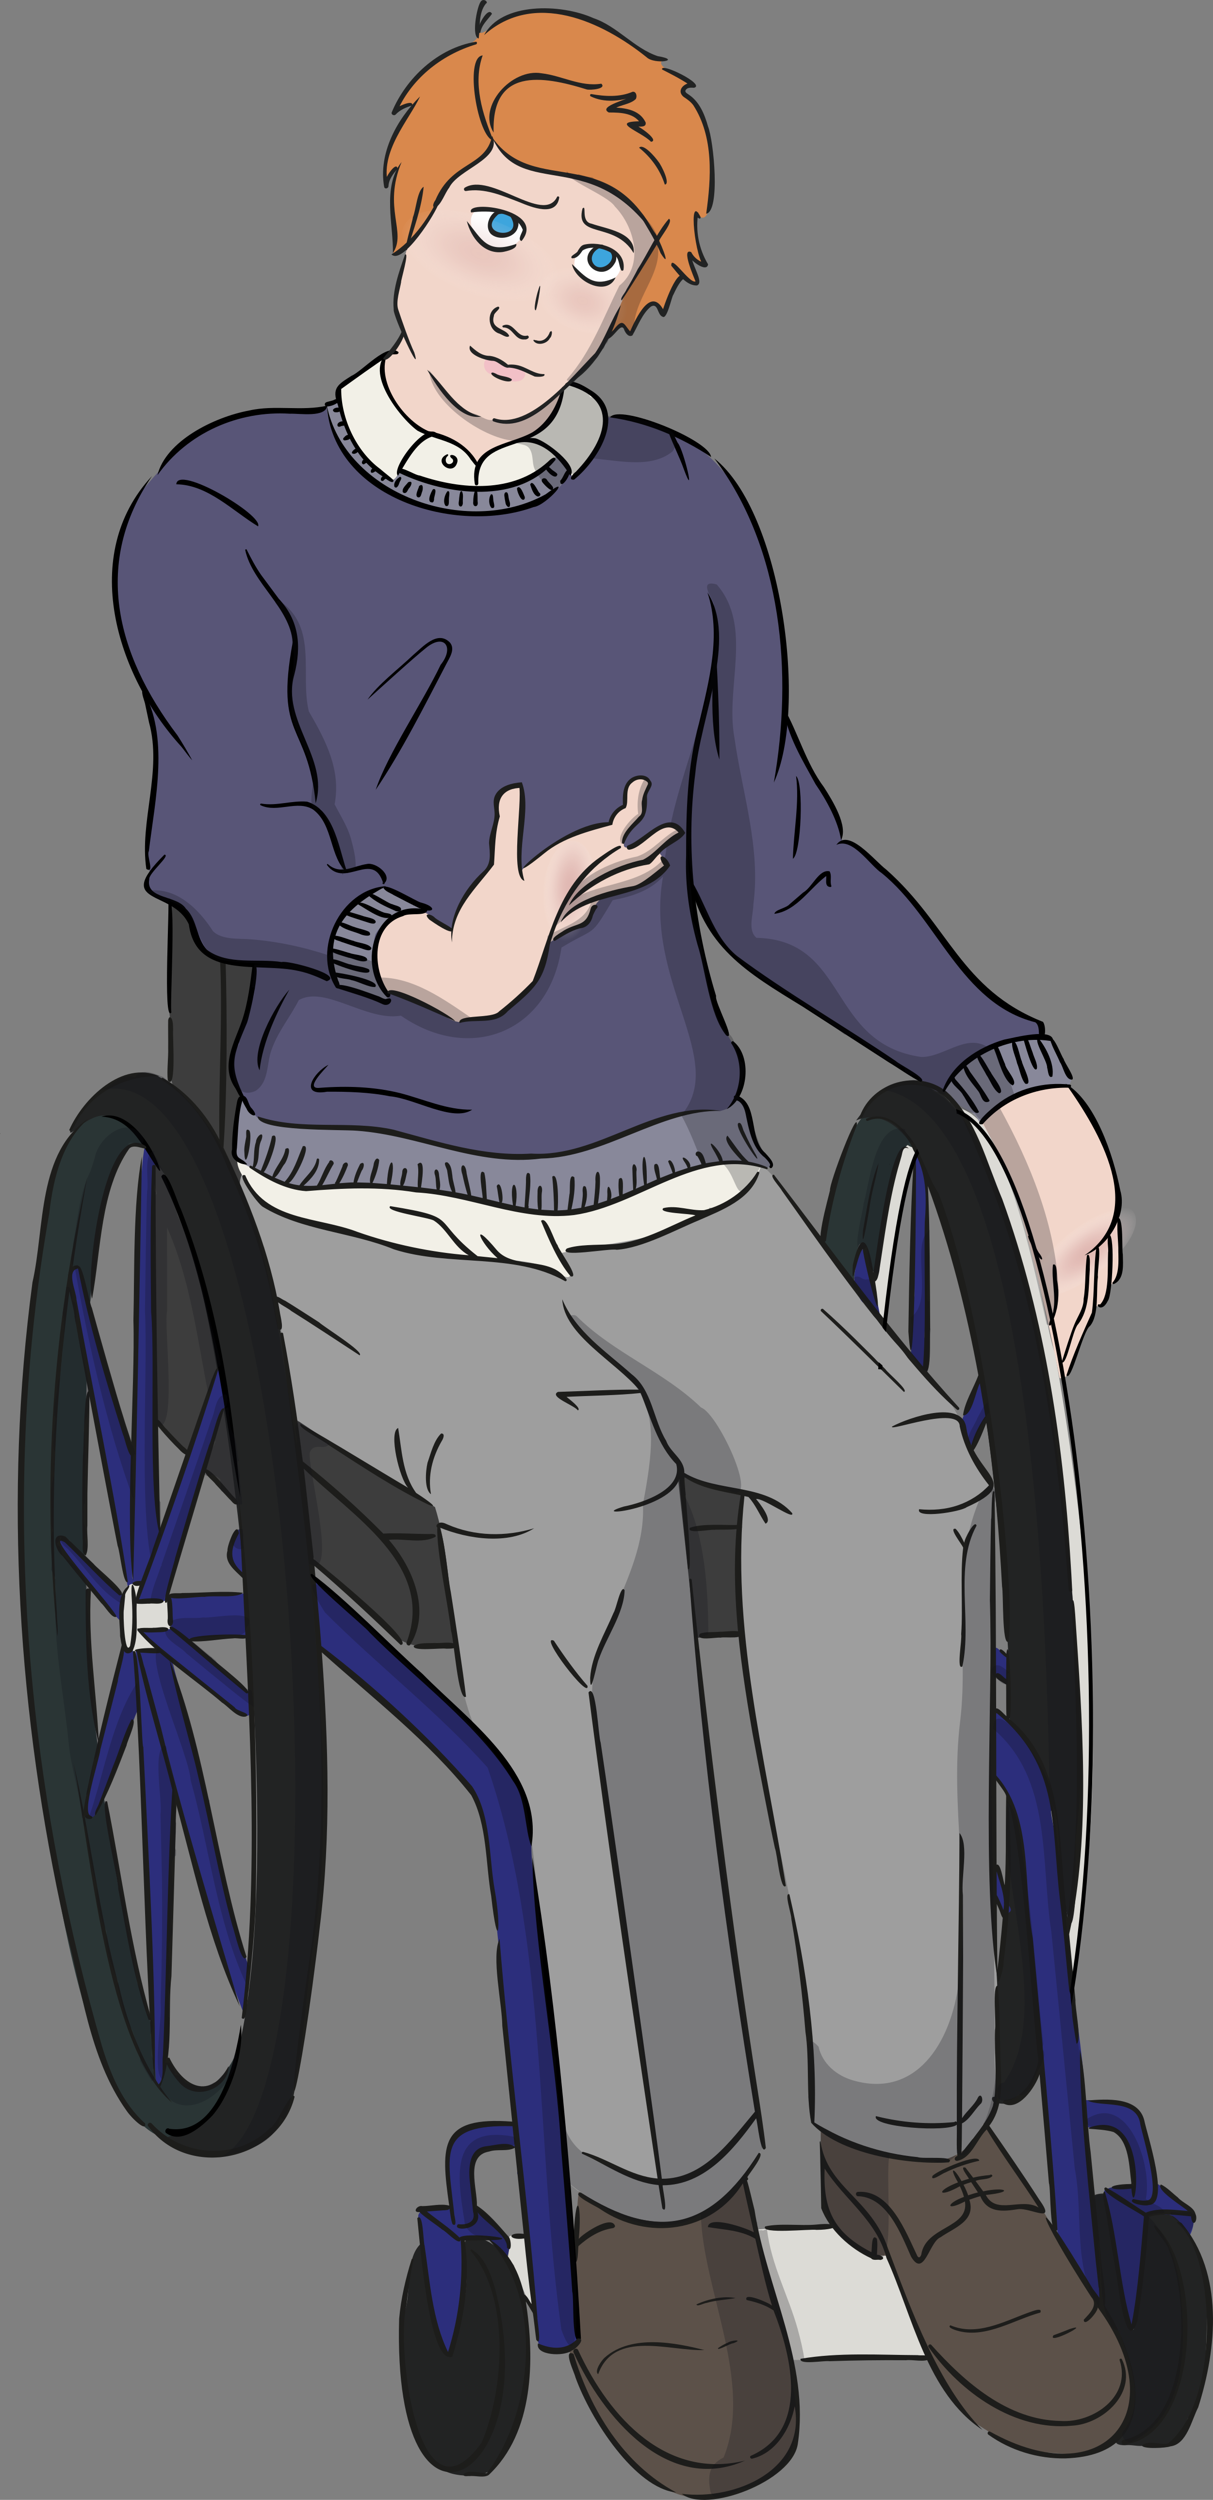 <?xml version="1.0" encoding="UTF-8"?>
<svg id="Ebene_1" data-name="Ebene 1" xmlns="http://www.w3.org/2000/svg" xmlns:xlink="http://www.w3.org/1999/xlink" viewBox="0 0 307.48 633.62">
  <rect x="0" y="0" width="307.48" height="633.62" fill="#808080" stroke="none"/>
  <defs>
    <style>
      .cls-1, .cls-2 {
        fill: none;
      }

      .cls-3 {
        fill: #f2f0e7;
      }

      .cls-4 {
        fill: #fff;
      }

      .cls-5 {
        fill: #f2d6ca;
      }

      .cls-6 {
        fill: #f2c0c7;
      }

      .cls-7 {
        fill: #9e9e9e;
      }

      .cls-8 {
        fill: #dcdbd6;
      }

      .cls-9 {
        fill: #d9884c;
      }

      .cls-10 {
        fill: #222323;
      }

      .cls-11 {
        fill: #1d1d1b;
      }

      .cls-12 {
        fill: #3da5dd;
      }

      .cls-13 {
        fill: #88889a;
      }

      .cls-14 {
        fill: #2a3535;
      }

      .cls-15 {
        fill: #2c2e7c;
      }

      .cls-16 {
        fill: #5c5149;
      }

      .cls-17 {
        fill: #3d3d3d;
      }

      .cls-18 {
        fill: #585577;
      }

      .cls-19 {
        fill: #111119;
        opacity: .25;
      }

      .cls-19, .cls-20, .cls-21, .cls-22, .cls-23 {
        isolation: isolate;
      }

      .cls-2 {
        stroke: #000;
        stroke-miterlimit: 10;
      }

      .cls-20 {
        fill: url(#Unbenannter_Verlauf_2);
      }

      .cls-20, .cls-23 {
        opacity: .29;
      }

      .cls-21 {
        fill: url(#Unbenannter_Verlauf_4);
      }

      .cls-21, .cls-22 {
        opacity: .57;
      }

      .cls-22 {
        fill: url(#Unbenannter_Verlauf_3);
      }

      .cls-23 {
        fill: url(#Unbenannter_Verlauf);
      }
    </style>
    <radialGradient id="Unbenannter_Verlauf" data-name="Unbenannter Verlauf" cx="-870.49" cy="302.45" fx="-870.49" fy="302.45" r="11.18" gradientTransform="translate(-1515.67 -260.09) rotate(-159.09) scale(1.89 .93)" gradientUnits="userSpaceOnUse">
      <stop offset="0" stop-color="#d4a2a1"/>
      <stop offset=".13" stop-color="#d4a3a2" stop-opacity=".98"/>
      <stop offset=".27" stop-color="#d7a9a8" stop-opacity=".92"/>
      <stop offset=".41" stop-color="#dbb2b1" stop-opacity=".82"/>
      <stop offset=".55" stop-color="#e1bfbe" stop-opacity=".69"/>
      <stop offset=".69" stop-color="#e9cfcf" stop-opacity=".51"/>
      <stop offset=".84" stop-color="#f2e3e3" stop-opacity=".29"/>
      <stop offset=".98" stop-color="#fdfbfb" stop-opacity=".04"/>
      <stop offset="1" stop-color="#fff" stop-opacity="0"/>
    </radialGradient>
    <radialGradient id="Unbenannter_Verlauf_2" data-name="Unbenannter Verlauf 2" cx="-733.02" cy="290.25" fx="-733.02" fy="290.25" r="11.15" gradientTransform="translate(-652.74 -5.81) rotate(-159.09) scale(1.06 .72)" gradientUnits="userSpaceOnUse">
      <stop offset="0" stop-color="#d4a2a1"/>
      <stop offset=".13" stop-color="#d4a3a2" stop-opacity=".98"/>
      <stop offset=".27" stop-color="#d7a9a8" stop-opacity=".92"/>
      <stop offset=".41" stop-color="#dbb2b1" stop-opacity=".82"/>
      <stop offset=".55" stop-color="#e1bfbe" stop-opacity=".69"/>
      <stop offset=".69" stop-color="#e9cfcf" stop-opacity=".51"/>
      <stop offset=".84" stop-color="#f2e3e3" stop-opacity=".29"/>
      <stop offset=".98" stop-color="#fdfbfb" stop-opacity=".04"/>
      <stop offset="1" stop-color="#fff" stop-opacity="0"/>
    </radialGradient>
    <radialGradient id="Unbenannter_Verlauf_3" data-name="Unbenannter Verlauf 3" cx="-717.37" cy="136.32" fx="-717.37" fy="136.32" r="11.2" gradientTransform="translate(-41.53 1127.23) rotate(96.55) scale(1.28 -.6)" gradientUnits="userSpaceOnUse">
      <stop offset="0" stop-color="#d4a2a1"/>
      <stop offset=".13" stop-color="#d4a3a2" stop-opacity=".98"/>
      <stop offset=".27" stop-color="#d7a9a8" stop-opacity=".92"/>
      <stop offset=".41" stop-color="#dbb2b1" stop-opacity=".82"/>
      <stop offset=".55" stop-color="#e1bfbe" stop-opacity=".69"/>
      <stop offset=".69" stop-color="#e9cfcf" stop-opacity=".51"/>
      <stop offset=".84" stop-color="#f2e3e3" stop-opacity=".29"/>
      <stop offset=".98" stop-color="#fdfbfb" stop-opacity=".04"/>
      <stop offset="1" stop-color="#fff" stop-opacity="0"/>
    </radialGradient>
    <radialGradient id="Unbenannter_Verlauf_4" data-name="Unbenannter Verlauf 4" cx="-699.07" cy="392.37" fx="-699.07" fy="392.37" r="11.2" gradientTransform="translate(-680.51 761.98) rotate(142.16) scale(1.47 -.6)" gradientUnits="userSpaceOnUse">
      <stop offset="0" stop-color="#d4a2a1"/>
      <stop offset=".13" stop-color="#d4a3a2" stop-opacity=".98"/>
      <stop offset=".27" stop-color="#d7a9a8" stop-opacity=".92"/>
      <stop offset=".41" stop-color="#dbb2b1" stop-opacity=".82"/>
      <stop offset=".55" stop-color="#e1bfbe" stop-opacity=".69"/>
      <stop offset=".69" stop-color="#e9cfcf" stop-opacity=".51"/>
      <stop offset=".84" stop-color="#f2e3e3" stop-opacity=".29"/>
      <stop offset=".98" stop-color="#fdfbfb" stop-opacity=".04"/>
      <stop offset="1" stop-color="#fff" stop-opacity="0"/>
    </radialGradient>
  </defs>
  <g>
    <path class="cls-8" d="m265.06,487.34c1.3.48-.58-111.42,0-112.14-2.75-13.93-18.43-84.09-25.8-94.35,18.45-4.16,24.72,53.13,28.14,62.09,9.29,52.49,14.44,111.15,3.37,163.66l-5.71-19.27h0Z"/>
    <g>
      <g>
        <path class="cls-17" d="m46.15,253.78s-.03.18-.03.22l.03-.22h0Z"/>
        <path class="cls-17" d="m46.11,254.14s0-.1.02-.14l-.03.2v-.05Z"/>
      </g>
      <g>
        <path class="cls-17" d="m46.52,257.15c0,.06-.05.33-.05.39l.05-.39h0Z"/>
        <path class="cls-17" d="m49.05,234.36c-.48-2.87-3.01-4.72-5.7-6.02,1.4,4.56-3.57,37.04,2.75,33.72.19-.1.19-3.47.31-3.29,4.71,2.62-.69-7.52-1.96-6.53,1.88-2.64,1.07-7.59,2.76-9.26-1.09-2.91,2.19-5.41,1.84-8.62h0Z"/>
      </g>
    </g>
    <path class="cls-8" d="m224.19,335.55c1.77-13.13,3.6-33.46,9.02-45.59l-3.5-4.29-8.08,25.52-1.19,19.49,3.76,4.88Zm-39.71,230.12c10.3-.68,39.05-4.2,42.27,4.09,5.08.15,12.41,7.29,4.16,9.21,2.42,2.11,5.96,4.63,3.41,7.41,1.38-.12,2.27,1.66.49,1.77,1.9.26,4.59,1.25,2.14,2.92,2.46.16,4.67,3.4.42,2.94.26.87.15,1.25,2.71,1.72,8.33,1.53-31.94,2.51-41.56,2.46-39.95-.19-10.31-6.83-1.36-6.95,2.65-.04-6.1-1.18-1.17-1.32-5.03-.85-10.82-4.4-1.69-2.53-1.8-.85-6.98-5.25-2.4-4.54-4.42-.65-2.97-1.06-2.36-3.44-1.82-3.32,4.94-.8-1.98-2.75-1.95-1.52,1.17-1.44,1.34-1.71-2.55-3.2,5.68.18,1.62-2.23.27-1.98-8.88-4.43-6.04-7.06Z"/>
    <path class="cls-17" d="m75.32,361.95c2.71,11.05.84,24.67,4.6,34.03,9.81,5.25,18.72,24.15,29.21,20.77,2.02,1.44,3.94-.52,5.96-.08,1.2.34,3.6-.01,1.69-1.46,1.3-.85.42-3.38-.78-4.13,1.7-.8-.42-2.1-1.29-2.69.81-.87,3.1-1.61.93-2.82-.77-1.43.09-.94-1.37-2.04,2.37,2.9,3.77-.7,1.32-2.47,1.46-.52.16-1.54-.39-2.08,2.08-.36-.05-2.31-.95-2.9.73-.31.62-1.11.02-1.48.77.56,1.53-.5.94-1.12,3.76.4-1.48-3.33-2.76-4.13,3.25,1.35,2.64-.77,1.36-2.7,3.3-5.75-47.11-34.63-38.5-24.7h0Zm95.51,28l.06.04c-.22-.62.38-1.37,1.13-1-.6-.31-1.39-.88-.88-1.57-.73-.28-.92-1.16-.31-1.58-.06-.16-.06-.33,0-.5-.47-.25-.52-.76-.31-1.12-.42-.37-.31-.94.05-1.23.02-.36.29-.68.6-.85,0-.02.02-.04.02-.07-1.26-.29-1.6-2.11.01-1.86.13-.07.27-.12.43-.11,0-.05,0-.1,0-.14-.13-.13-.21-.3-.22-.48-.13-.17-.18-.36-.15-.55-.26-.33-.18-.78.09-1.05-.41-.26-.45-.7-.29-1.04-.83-.31-1.56-1.29-.57-1.84-.75-.55-.03-1.77.83-1.34-.24-1.23,1.17-1.13,1.88-.51.11-.75.98-.74,1.52-.29.66-.93,1.79.41,2.52.72.97-.62,2.03.71,2.95,1.03.33-.28.78-.14,1.12.09.88-1.75,3.3,1.07,4.51,1.52.73-1.18,2.46.87,2.72,1.71.67.97,7.12,6.3,3.29,5.82,0,0-1.46-1.21-1.46-1.21-.02.33-.32.61-.66.67.88.45,1.75,1.85.29,2.08.76.37,1.17,1.31.17,1.64-.03.17-.1.33-.22.46.07.13.09.26.09.4,1.02.33,1.12,1.87-.02,1.85.35.33.33.81.11,1.14.99.54,2.72,2.31.56,2.41-.04.43-.44.85-.87.83l1.38,1.12c.98,1.05-.88,1.85-1.59.84.12.43-.21.96-.64,1.07-.01.16-.07.31-.16.44.67.36,1.4,1.13.74,1.79,1.66.66.43,2.62-.88,1.37-.02.01-.04.02-.06.03.64.6,2.23,1.14,1.65,2.22.02.45-.38.91-.84.92,1.18.48.43,2.36-.64,1.55,0,0-.01.01-.02.02.55.55,2.98,1.55,2.02,2.61,1.08.46.3,2.1-.72,1.52l-1.11-.73s-.02.03-.04.05c.53.42,1.3,1.07.66,1.72-.04.57-.2,1.35-.91,1.38-.09.31-.34.57-.65.61,0,.17-.02.39-.14.51.14.59-.45,1.06-.91.6-.12.2-.32.3-.52.29-.39.96-6.92.05-7.87.3-.37,1.72-7.06.64-3.35-.59-.41-3.45-.67-6.92-1.02-10.38-.57-.27-.98-.91-.58-1.43-.37-.37-.26-.92.08-1.2-.89-.63-3.81-2.26-1.65-3.02.29-.33.81-.23,1.17.06.03-.07.06-.13.11-.19-.69-.64-2.29-.96-2.27-2.04-1-.29-1.22-1.6-.13-1.8-.8-.32-.78-1.39-.07-1.65l-.87-.6c-.86-.59-.09-1.97.83-1.42h0Zm-106.12-145.42c-7.81-1.24-14.65-2.19-15.9-11.54-.94.67-1.59,2.46-.43,3.28-.7.1-1.01,1.08-.25,1.51-7.34-.44-2.27,10.75-4.6,15.19.97.69,1,2.9.32,3.88,1.18.13,2.02,2.01.3,1.29-.43.21-.79-.26-1.12-.32-.04.7-.45,2.62.67,2.61-.34,4.49-1.34,10.65.1,14.62,5.37,3.9,8.57,9.71,12.15,14.63.73,3.61,2.58,9.57,5.29,11.36,3.04,3.49.76-8.83-1.85-8.39.68-7.37,3.1-13.93-.35-20.28-2.21-8.29,10.15-20.38,5.67-27.83h0Zm-25.82,45.21c-.28.69-2.47,66.62-2.12,67.26s23.99,24.73,23.99,24.73l-1.52-40.26-10.49-33.81-9.86-17.92h0Z"/>
    <g>
      <path class="cls-15" d="m80.77,416.77c-.13.08-.18.05-.18.01.05,0,.1-.02.14-.03l.03.02h0Z"/>
      <path class="cls-15" d="m145.93,590.46c.28-2.84-.04-6.02-.61-9.08,1.05-.82-.15-2.81.11-3.99h0c-1.64-12.04-.58-24.38-3.23-36.44.04-.08.06-.16.07-.25,1.71-.94-.47-3.96-.31-5.62-3.37-23.45-4.16-46.72-7.1-70.27,1.16-.25-.85-2.81-.99-3.54-1.28-9.67-8.01-17.44-14.99-23.78-9.55-10.52-20.78-19.55-31.1-29.4-.06-.27-.31-.45-.53-.61-.64-1.45-2.65-2.2-3.7-3.47-.67-1.68-2.67-2.13-3.84-3.41-.75-.61-1.81.39-1.08,1.08l.8.78c-.95-.58-2.3.32-.99,1.26,0,.02,0,.05.01.07-.94.39-.34,1.33.28,1.79-.93.54-.04,1.45.52,1.95-1.02.57-.21,1.55.45,2.06-.46.5-.15,1.13.35,1.49-1.53.43-.35,1.66.48,2.18-.5.1-.9.61-.69,1.08-.73.41-.6,1.29.11,1.65-.16.43.21.84.64.79,0-.04.06-.08.14-.03.03-.01.06-.02.09-.04-.01.03-.04.05-.06.06,1.18.95,2.29,1.98,3.5,2.9-.12.66.52,1.23,1.26,1.02,8.1,6.13,14.66,14.33,22.48,20.57,5.71,5.65,12.09,10.73,14.52,18.81,3.54,25.82,5.79,52.5,7.91,78.83-2.45-.79-5.16-.09-7.74,0-.6-.38-2.39.33-2.95.63-1.58.5-5.18.92-5.21,2.99-.44.63-1.5,1.48-.76,2.24-.11.64-.4,1.68.27,2.09-1.34,4.12.95,8.84.68,13.12-.52-.31-1.19.14-1.73.22-.3-.63-1.18-.29-1.71-.18-1.19-.2-3.51-.44-4.29.55-2.07.46-.18,3.4-.34,4.89h0c.01.2.07.42.21.53.11.41.03.98.37,1.28,3.34,33.25,8.35,46.13,10.28,5.23.13-1.38-.11-4.21-1.01-5.28,0-.01,0-.02,0-.03,2.35.24,4.79-.68,7.16-.4-.03.23.1.45.31.57.33,1.26,2.33,1.8,3.23,2.8-.31,5.85,2.73.61,1.6-1.26.11-.9-.76-1.47-1.34-2.01-.1-1.33-2.26-1.88-3.01-3.01-1.28-1.25-2.73-2.81-4.25-3.79-.65-4.75-1.06-9.37-.12-13.89.07-.06.15-.11.23-.16,1.04-.04,3.43-.8,3.53-2.03,2.48-.12,5.5.9,7.7-.26.04,2.07.84,4.64-.23,6.48-.55.61.05,1.39.69,1.27,2.05,11.42,2.5,23.11,4,34.54.32,2.74-1.01,8.47,2.2,9.43.25.41.8.53,1.18.34.2.2.48.31.75.25.31.28.81.26,1.13-.02.37.42,1.04.39,1.34-.12.3.12.74.07.98-.09.44.21,1.83-.71,1.21-.97,1.98.34,2.01-3.22,1.13-4.37h0Z"/>
      <path class="cls-15" d="m58.41,392.89c.85-6.57,4.54-7.52,3.21.18-.2,1.47,2.76,3.99.51,4.53,3.7,4.2-4.72-.1-3.72-4.7Z"/>
    </g>
    <path class="cls-10" d="m81.62,457.55c1.54-31.97-3.12-64.89-7.36-96.98-2.37-26.07-8.23-50.85-20.68-73.91-3.36-5.38-7.91-10.34-13.37-13.69-1.59-.76-1.9.73-.58,1.41-1.45,2.21.54,6.22-.37,8.77-.54,1.04-.04,2.46-.33,3.59-2.25,1.24-.82,3.48.5,4.85-.26.64-.7,1.54.19,1.9-.62.47-.55,1.5.19,1.67,19.67,19.67,44.67,258.05,2.09,244.61h0c-3.87-4.41-8.1-3.82-1.85.58h0c1.33.96,2.77,1.72,4.19,2.48,2.32,4.24,10.91,2.35,14.94,2.26.38.92,1.2.15,1.7-.14,1.35.72,2.47-.36,2.97-1.74,4.42-.17,6.86-6.39,9.29-9.37,0,0,.86-.62.86-.62,4.96-24.33,8.27-50.3,7.65-75.68h0Z"/>
    <path class="cls-14" d="m41.77,541.97c-27.21-7.83-35.05-123.78-36.81-148.19-.27-21.57,2.76-64.56,6.43-85.78-.69-8.53,11.53-42.99,27.06-16.91-3.73-.1-5.7-2.7-8.87,3.37-1.41,4.1-5.54,17.24-5.92,26.4-2.04,18.02-2.06,51.97-2.48,70.1.74,6.62,1.38,35.51,2.19,41.31,1.11,7.54,2.98,22.77,3.81,30.36,2.41,10.03,13.13,94.06,32.19,58.93-.54,3.7-3.16,12.64-8.2,16.71-3.23,1.45-9.4,3.68-9.4,3.68h0Z"/>
    <path class="cls-8" d="m32.4,402.12c-1.97-.07-2.42,16.9-.24,16.37,2.99.25,6.51-.15,8.54-.13,3.25-6.26,2.67-5.98,2.28-12.77l-7.18-4.38s-2.83-.1-3.41.91Z"/>
    <path class="cls-10" d="m39.86,295.7s-3.57-7.95-5.12-8.98c-6.11-2.85-7.26-6.75-14.88-1.08-4.29,4.04-.66-1.73-.66-1.73,2.43-5.12,15.77-15.94,22.55-10.01,1.87,1.54-1.88,21.8-1.88,21.8Z"/>
    <g>
      <path class="cls-15" d="m35.42,413.36l24.03,20.03c4.89,4.22,5.09-1.25,3.83-4.28l-19.44-16.2-8.41.44"/>
      <path class="cls-15" d="m60.8,491.58l2.33,7.27c-.06.12-1.32,11.55-1.32,11.55-8.99-22.53-20.94-68.75-26.75-92.14l5.65.09s2.11.09,2.11.09c6.6,22.41,12.11,50.67,17.98,73.13h0Z"/>
      <path class="cls-15" d="m34.41,418.35c2.47,32.44,2.69,77.03,5.15,109.2,3.61,7.93,2.92-43.48,3.73-44.48.12-3.48.69-26.79.99-29.63-1.29-4.83-8.14-30.46-9.28-34.71l-.6-.38h0Zm-3.32-1.42c-1.99,7.95-8.06,33.89-9.32,41.71-.03.2-.3,2.18.51,2.06s1.47.32,2.32-1.61c2.88-6.96,8.25-20.84,10.45-26.03-.19-.82-.33-15.05-1.76-15.11,0,0-1.76,1.33-2.19-1.02h0Zm-3.46-9.12l-13.22-16.63s.66-2.24,1.88-1.48,15.02,14.66,15,14.74c-.18,2.22-.36,4.44-.53,6.66,0,.08-3.14-3.3-3.14-3.3Zm6.87-2.04c6.72-17.43,14.72-42.91,21.32-60.28l1.65,9.51c0,.06-2.42,6.76-2.45,6.82-3.82,12.59-9.61,31.37-13.03,43.95h-7.49,0Z"/>
      <path class="cls-15" d="m34.62,401.38c-2.34,2.17-.45-21.07-.96-20.01.44-17.7.91-43.03.98-60.76.41-5.9.87-24.85,2.12-30.45.2-.05,2.45,4.43,2.48,4.51-.52,17.79-.03,48.01.13,65.74.07,1.82.74,28.27,1.07,29.12-.02.06-4.07,11.8-4.19,11.86s-1.64,0-1.64,0h0Z"/>
      <path class="cls-15" d="m18.95,330.47c1.87,10.01,11.22,60.03,12.89,68.83,0,0,.55,2.82.55,2.82,0,.02.4-.6,1.14-.68s0-1.52,0-1.52l.32-32.01c-4.54-10.77-11.22-34.92-13.68-46.21-3.6-2.85-1.95,6.85-1.23,8.76h0Zm28.57,85.36c.15,0,15.32-.9,15.32-.9l-.58-11.04-19.45.82.56,7.83,4.15,3.29h0Zm200.23,16.99c.41-1.61,4.8-.13,4.52,1.16.22-.06.67-.14.87-.02,1.29-.53,1.06,1.32,1.73,1.91,4.92,3.87,8.77,9.61,10.33,15.54.91,1.81,2.64,6.12,1.19,7.66.7,5.53,2.74,11.88,2.14,17.03,1.54,19.01,5.33,37,6.7,56.19,1.28.03,1.74.15,3,.45,1.29-.65,4.53.38,5.99.81,3.84-.64,6.17,4.19,5.56,7.17.86,2.6,1.73,5.19,1.96,7.97,1.13,1.39.72,3.88.97,5.66.02,0,.04-.02.07-.03.62-2.09,2.16.96,2.86,1.58,1.81.97,3.12,2.76,5.13,3.38.58.2.59.89.26,1.21.61-.11,1.03.41.89,1.02,1.82.31-.76,8.61-1.5,4.04-.3,0-.6-.16-.73-.45-.17.03-.35-.06-.47-.16-.3,0-.62-.17-.74-.47-.69-.03-.87-.98-.97-1.54-.27-.01-.53-.15-.67-.41-.33.06-.7-.18-.9-.51-1.62.29-1.5-.81-.4-1.56-1.85.18-3.77-.11-5.53.52.45,8.63-1.77,17.74-2.37,26.38-.15,4.37-2.02,1.88-1.91-.96-1.07-2.54-2.85-6.72-1.69-9.18-1.38-6.44-1.98-13.1-3.63-19.5.03-1.01-1.44-2.61.31-2.85.77-.65,2.55-.57,3.43-.2,1.1.12,2.52-.46,3.4.29.04-10.34-.84-16.23-12.62-15.73,0,.46.1.91.12,1.38,1.07,1.63.68,4.49.78,6.47.05.85.76,2.21-.13,2.77,1.08,9.32,3.24,19.4,3.04,28.24.05.66.58,1.42.26,2.03.09.39.32.89,0,1.2,2.38,9.12-6.79-8.2-7.52-9.43-4-4.83-3.98-7.91-4.09-14.01,0-4.18-1.61-8.81-1-12.79-2.18-15.26-2.5-31.25-4.41-46.72h0c-1.37-13.59-2.14-27.11-4.96-40.65-4.69-9.71-10.81-13.16-9.27-24.9h0Zm3.8-14.83c.28-.43,1-.46,1.36-.16h0c.87.82,2.54,1.39,2.76,2.66.59.32,1.27,1.02.69,1.58.75.32.85,1.26.18,1.59.09.18.11.4.05.59.04.1.07.2.07.3.48.3.41.72.36,1.11.8.64-.12,1.93-.99,1.39-1.16-1.17-3.91-1.66-3.98-3.45-.55-.36-.48-.99-.14-1.34-.31-.39-.2-.9.13-1.16-.3-.4-.14-.92.24-1.16-.37-.26-.8-.62-.63-1.12-.23-.2-.27-.58-.11-.84h0Zm-8.18-55.27l.09-.2c-.07-.13-.09-.28-.05-.45-.64-1.03,6.65-17.01,6.73-11.7.19.28.05.65-.04.95.9.14.46,1.42.13,1.93.33.18.42.57.22.91h0l-.09.22c1.44-.09.53,1.48.23,2.15-.09.74-4.78,13.38-5.41,9.26-.03-.02-.05-.04-.08-.06-1.42,2.53-2.24.12-.96-1.43-.07-.15-.09-.33-.04-.52-.48.04-.99-.49-.73-1.08h0Zm-26.69-40.24c1.55-8.63,2.93-6.83,3.71.77.95,3.41,2.28,7.02,2.71,10.53.46.97-.99,1.76-1.35.67l-1.02-2.7c-.15-.04-.27-.14-.36-.29-.65.1-.93-.65-1.08-1.19-1.69-.11-1.58-2.95-2.2-4.29-.75-.93-.55-2.39-.42-3.5h0Zm14.05,21.88c.86-5.03-.14-10.81,1-15.7.14-.11-.04-3.37,0-3.51-.35-2-.85-5.41.19-7.09-.34-6.18.23-12.34.11-18.52-.82-.43-.48-10.22,1.31-6.5.58.27.4,1.1.48,1.64.17.16.21.45.2.7.16.17.17.44.17.67.56.18.38.98.39,1.46.34,13.5.54,27.86-.25,41.52,1.39,1.22.18,3.83.42,5.57.17,1.05-.19,3.41-1.69,2.28-.16,0-.32-.06-.45-.15-1.28,1.56-1.81-.58-1.44-1.72-.31-.06-.51-.35-.45-.66h0Z"/>
    </g>
    <path class="cls-14" d="m208.54,313.62c3.71-8.68,5.25-36.16,16.98-32.61.48-.34.69.6.68,2.3.51-1.19,2.01-1.12,1.49.55.67.08.66.9,1.12,1.32,1.44.15-.01,1.73.59,2.46.57.14,1.51-.05,1.51.78,2.02,1.39,1.64,3.43-.84,1.82-6.05,4.27-3.81,17.63-6.85,23.86.11,3.59-1.91,13.86-2.9,4.18-4.64-11.49-2.74,13.19-5.09,6.17-1.41-4.17-5.99-5.95-6.69-10.84h0Z"/>
    <path class="cls-10" d="m217.02,283.98c34.57-47.59,53.59,91.23,53.25,109.99,4.04,7.67,4.28,127.2-.82,84.36-1.48-12.4-.94-27.38-9.16-37.48-2.33-1.88-6.1-5.42-4.13-8.84-.72-27.64-9.53-160-39.14-148.03h0Zm35.06,216.49c4.44-6.11,2.03-33.71,3.41-45.51,4.1,13.12,3.92,29.97,6,43.27,1.78-.04.4,2.32.47,3.33.51,3.07.62,6.15.47,9.36,3.35,6.32,1,25.19-10.56,21.92-1.55-2.17,1.43-1,1.53-1.58-2.11-9.6-.45-20.76-1.33-30.8h0Zm24.43,56.84c.61-1.26,2.3-1.32,3.52-1.36.2.54.18,1.14.39,1.69-.07.02-.13.05-.21.04,1.6,10.41,3.61,20.5,5.39,31.04.48.15.61,1.39.76,1.79.13.09.29.14.43.21l.62-.3c1.88-9.65,3.13-18.78,3.63-28.56.22-1.22,1.92-.46,2.79-.61.44-.21,1.08-.43,1.41.07.1-.01.2,0,.3.03,1.66-.49,4.25,2.23,4.65,3.78,4.21,6.44,6.88,14.48,5.78,21.89-.27,7.99.04,17.7-4.05,24.41-.17.49-.17,1.33-.77,1.43-.97,1.85-1.01,4.2-2.51,5.68-.07.83-1.55,1.68-2.12.9-.26.19-.6.2-.85.06-.76,1-1.78.15-2.69-.06-.36.91-1.58.78-2.14.12-1.45.84-3.48.07-5.14.19-1.19.13-3.96-.07-2.32-1.77-.51-1.07,1.05-1.85,1.93-1.69.75-.99.95-2.27,1.44-3.37h0c2.12-9.45-.55-18.34-5.99-26.17-1.9-1.91-.62-5.46-1.24-7.96-1.27-3.23-.8-7.28-1.09-10.76-.75-1.07-1-2.55-.58-3.79-.08-.6-.51-1.46.07-1.9-.64-.97-.34-2.41-.62-3.54-.09.05-.62-.28-.41-.17-.42-.29-.58-.84-.39-1.31h0Zm-172.57,52.23c1.5,4.46,1.92,10.12,5.74,13.59-.49,1.35,1.44,1.67,2.24,2.35,1.38,2.52,12.86,3.06,12.99-.68,1.22-1.17,2.12-3,2.81-4.59,1.6-.52,1.58-3.41,2.47-4.8.67-1.61,1.31-3.17,1.35-4.82,3.58-10.34,3.03-38.03-8.61-42.8-6.68-1.56-5.14.63-4.83,5.91.84,8.05-1.78,15.84-3.57,23.6-.24-.1-.51.04-.76.12-.29-.31-.64-.56-1.03-.73-3.92-7.51-4.52-15.56-5-23.8h0c-.01-.27-.12-.57-.35-.69.01-.31-.21-.59-.49-.72.21-.58.45-1.16.71-1.72-.12-.54-.11-1.09-.21-1.63-4.6,3.04-3.3,11.51-4.45,16.51-2.18,7.51-1.53,17.47,1,24.86h0Z"/>
  </g>
  <g>
    <path class="cls-16" d="m188.15,549.63c.06.22,8.34,35.84,8.34,35.84l4.65,14.84s1.18,13.49,1.18,13.49c0,0-1.4,8.4-1.4,8.4-.11.17-6.83,5.99-6.83,5.99-7.94,3.42-16.44,7.64-25.36,2.57-2.18-1.59-9.24-7.11-9.24-7.11l-7.45-9.69c-2.15-4.33-6.7-13.99-7.87-18.63l2.67-2.16c-.56-8.96-1.52-30.44.11-39.11l41.21-4.42h0Zm59.72-13.64c6.16,8.13,17.56,25.14,21.89,33.79,0,0,13.99,22.41,13.99,22.41l3.68,11.23-2.03,11.26-4.56,4.92-8.44,2.54-10.27-.78-8.05-2.88-6.48-4.06-5.56-5.96-5.84-9.45-10.72-27.11c-.2-.28-3.66-.14-3.66-.14l-7.2-4.39c.2,0-5.64-7.34-5.64-7.34-.2-3.63-1.11-17.01-.91-20.4l39.8-3.62h0Z"/>
    <path class="cls-5" d="m97.78,89.64l-4.31,3.36c1.98,22.59,15.94,17.76,27.2,26.63l18.98-6.87,4.13-15.46c7.65-4.05,11.78-16.11,15.18-23.7,0,0,7.48-12.77,7.48-12.77-11.27-23.83-33.09-10.77-41.47-25.62-1.76,8.23-9.1,3.57-16.85,21.11-.13.19-4.75,5.65-4.75,5.65-.75,3.3-2.44,10.75-3.22,14.11.04.13.03,3.96,1.09,5.75s.71,3.61.71,3.61l-2.84,4.21h-1.33Z"/>
    <path class="cls-18" d="m60.39,281.23s2.45,7.37,12.8,8.01c10.35.63,69.4,8.77,69.5,8.66s44.21-13.89,43.87-14.39,0-5.12,0-5.12c5.18-10.24-2.49-13.44-5.42-23.01,0,0-6.19-28.5-6.19-28.5.02.23-.24-3.44-.24-3.44,5.43,9.31,3.48,15.17,18.15,24.3,18.27,10.28,25.69,17.17,36.42,23.61,2.15,1.73,7.1,5.09,9.76,5.9l24.93-14.52c-.08,0,1.56-3.34-3.74-5s-10.46-5.62-13.46-9.24c-11.05-13.7-18.19-25.38-31.9-34.89-.14.09-1.59.66-1.67-2.22-1.19-7.6-10.63-20.11-12.7-26.6-2.5-5.76-1.94-28.91-3.68-34.01-5.6-23.39-14.45-43.03-42.71-45.03-.35,3.1-4.6,13.34-8.86,15.64,0,0-.88-2.25-1.02-2.07s-4.08,7.88-21.4,9.34c-23.38,1.2-34.04-9.94-39.25-25.67-1.69,1.93-16.31,1.59-18.71,1.84-12.8.86-20.79,10.11-28.23,18.79-5.65,5.45-9.27,25.92-6.53,35.23,7.16,21.07,11.13,23.93,8.34,47.08-1.5,10.42-2.09,11.01-.29,15.51-2.28,2.62-.22,5.95,2.46,6.66,0,0,4.18.85,5.72,2.77,6.98,11.42,2.75,13.13,18.39,13.7-.04.13-1.54,10.31-1.58,10.49s-3.55,11.14-3.67,11.23-1.96,3.93-.46,7.08c2.11,5.45,2.74,4.42,1.4,7.89h0Z"/>
    <path class="cls-13" d="m187.35,279.03c-1.02-1.14-1.39,1.09-2.13,1.54-.22-.04-.74.36-.93.44-.69.4-1.88.46-2.37,1.11-.36.88.96.9,1.49.66.19.1.42.07.61-.02.04.06.1.11.16.15.12.95,1.19-.49,1.6-.68.32-.17.93-.4.77-.88l.22-.36c.21.31.64-.09.29-.29.18-.51.78-1.17.3-1.67h0Z"/>
    <path class="cls-7" d="m62.08,296.55c.24-.44-.32-.85-.69-.65.09-.76,1.36-3-.12-2.83.01-.29.07-.59.03-.88,4.95-.58-2.31,11.67,11.76,16.74-.7-2.32,3.38-5.5,4.91-3.11,1.1-.86,2.57-.01,2.65,1.29.74-.86,2.48-.86,2.9.33.51-.26,1.13-.3,1.61-.05.72-1.15,2.92-.78,3.15.93.99-.18,2.07.54,1.99,1.8,1.86-.48,4.83,0,4.58,2.69,1.86-.65,3.66-1.05,5.6-.36,1.24-2.16,3.98.91,5.62,1.41,1.75-1.22,4.62-.87,5.81.96,1.98-1.88,3.93-.13,4.25,2.24.07-.09.16-.17.25-.23-.58-1.09.3-2.3,1.41-2.48,1.45-2.3,3.32.15,4.34,1.56,1.66-.15,3.54-.88,4.56,1.08,1.25-.86,3.27-2.76,4.61-.87.42-.41,1.03-.61,1.61-.47.4-1.1,2.21-1.65,3.18-.42,1.12-.61,1.98-1.28,3.26-1.5.14-1.31,1.94-2.23,2.92-.96.34-.22.74-.33,1.13-.23,1.12-2.09,4.19-2.52,5.81-.48.23-.51.68-.89,1.23-1.01-.49-5.48,4.9-.19,6.36,1.71.87-.6,1.82-1.63,2.99-1.44-.18-1,.59-2.13,1.53-2.15,1.44-2.27,3.15.97,4.79.73.36-2.2,1.54-4.9,4.07-2.17-.28-1.48,1.83-2.6,2.87-1.4h0c.6.32,1.15,1.36,1.83.88-2.97-3.05,1.2-5.09,3.14-1.72-.03-1,.86-1.73,1.78-1.82.04-1.44,1.9-2.28,3.07-.96-.29-.85.2-1.71.94-2.05-3.04-2.2-.26-6.14,2.12-2.72.7-.46,1.63,0,2.13.74.7-.43,1.64-.28,2.17.43.72-11.44,10.58,6.1,12.77,9.24,4.66,6.07,9.07,12.15,13.37,18.45,7.4,12.21,28.05,26.06,28.27,38.93,4.76,7.23,9.09,13.5,6.52,22.63.74,26.1-.65,52.21.15,78.3h0c-1.5,35.94,17.81,106.4-43.31,72.22-3.22-.06-1.42-3.06-2.07-4.73l.16.38c.75-52.81-24.15-103.48-17.86-156.64-5.76-.89-11.3-2.39-16.54-4.8,5.76,52.08,10.74,105.33,19.03,157.19,1.84,9.14,5.5,15.03-2.86,21.9-9.12,17.13-31.97,11.71-43.56,1.31-2.39-18.91-3.12-37.93-6.11-56.83h0c-.37-10.42-4.25-21.68-3.36-31.86.23-10.55-7.33-20.53-14.46-26.92-6.96-16.3-4.56-37.99-10.1-55.88-11.6-7.35-23.6-14.31-34.92-21.97-3.81-14.13-3.8-29.6-8.44-43.96-1.46-1.32-3.48-5.17-2.77-7.26-1.38-4.1-5.31-8.01-2.09-12.26h0Z"/>
    <path class="cls-3" d="m60.42,293.07c.65-1.52,3.2-2.38,4.03-.58.41,1.93-1.78,2.42.42,4.21l-.24-.31c.13.23.33.36.57.46,1.6-.81,3.77.38,4.56,1.86,7.75,3.64,15.57,1.07,23.56,1.18.77-.4,1.88-.27,2.45.6.97-.61,2.36-.1,3.33.26.77-.61,1.95-.59,2.54.53,1.04-.12,2.03-1.32,3.03-.31.63-.68,1.84-.7,2.56-.03.94-.39,2.1.18,2.49,1.1,1.2-.12,2.89-.4,3.89.43.59-.75,1.7-1.09,2.44-.5,1.6-.48,3.39-1.37,4.56.66.99-1.29,2.79-.4,3.26.88.71-.38,1.59-.21,2.16.39.85-.47,2.05-.27,2.57.9.8-.7,2.12-.71,2.69.42.62,0,1.25.36,1.62.88.78-.58,2.1-.25,2.53.64.54,0,1.07.21,1.4.63,1.65-1.7,4.19-1.15,6.09-.17.79-1.09,5.76-2.36,6.82-1.38.58-1.54,3.03-2.74,4.29-1.35.35-.94,1.57-1.59,2.57-.87.53-.77,1.35-.97,2.08-.7-.07-1.14.49-2.39,1.64-2.48.29-1.68,2.64-1.83,3.34-.29.22-.24.5-.43.8-.55.15-1.25,1.61-1.89,2.61-1.5,1.49-.67,3.17-1.72,4.89-1.69.41-1.34,2.08-1.8,3.06-.74.35-1.18,1.93-1.62,2.86-1.03.6-.89,1.8-1.39,2.73-.65.97-1.12,2.94-1.18,3.55.36.75-.84,1.71-1.29,2.86-.6.67-1.14,2.49-1.69,3.15-.18,8.34-1.41-4.27,14.09-10.36,12.56,0,1.55-1.8,3.09-3.15,1.79-10.45,7.57-23.6,6.66-35.28,9.95,3.19,2.33,5.3,8.79-.44,4.34-3.38-1.66-7.07-2.5-10.92-2.73-.3.58-1.02.79-1.59.47-5.97-1.95-12.92-1.1-19.1-2.17-9.33-1.52-18.18-5.34-27.34-7.71-5.38.39-10.99-1.97-15.12-5.32h0c-2.14-2.52-8.09-8.39-6.46-11.68h0Z"/>
    <path class="cls-13" d="m195.79,294.85c-.21-.55-.59-1.26-.9-1.75-.26.03-.49.18-.68.35-2.94-2.62-3.52-6.54-4.89-9.99-.27-.98-.7-2.58-.98-3.55-.51-1.87-3.2-1.24-3.13.5-.2.42-.01.93-.16,1.36-14.33-1.7-25.34,5.7-35.74,9.23-25.02,6.94-42.74-4.93-63.98-5.22-3.74-.2-16.08-.55-19.45-2.1,0,0-1.38-.51-2.79-3.48s-1.84-2.42-1.84-2.42c-.15,2.5-2.07,12.52-1.88,14.86,0,0-1.68.61,6.28,4.32,7.96,3.71,9.61,4.21,9.61,4.21,0,0,10.3-.55,10.3-.55,14.45-.43,34.81,3.16,48.83,6.71,0,0,10.3,0,10.3,0l10.39-2.5c10.96-4.06,26.39-13.72,39.16-8.8,0,0,.2.02.43,0,0-.08-.03-.15-.04-.23.31.16.69.17,1.01.05.03-.33.12-.66.14-1h0Zm-88.7-64.28c-.21-.94-1.38-1.45-2.22-1-.4-.74-1.21-1.25-2.05-1.29-.82-1.44-3.15-2.26-4.67-2.45-.48-.72-1.58-.89-2.21-.27-8.68,2.13-15.67,14.66-10.62,22.81-.07.88.63,2.03,1.66,1.9,2.04-.03,4.94,1.81,6.91,2.37.54.92,1.5.99,2.23.6.56.85,1.97.86,2.52,0-.18-.48-.24-1.04.03-1.5-.08-.21-.28-.34-.48-.44-.03-.02.05.02.08.04-.2-.1-.32-.27-.31-.48-.31-.17-.75-.14-1.08-.03-2.73-4.18-2.98-9.27-1.71-14,1.55-2.82,4.44-4.24,7.11-5.7.05,0,.09.03.14.04.33.45.96.7,1.52.53h0c1.04-.24,2.1-.45,3.17-.54.02-.2.02-.4-.03-.6h0Zm164.19,41.8c-1.75-2.34-3.33-4.81-4.68-7.41,1.68-.16-.84-2.11-1.78-1.87-6.88-.35-14.19,1.94-19.6,6.21h0c-2.27,1.96-4.09,4.39-5.81,6.83-.44.65,1.42.98,1.76,1.61,2,3.72,5.43,3.22,6.71,5.9,1.24,3.58,3.31-6.02,15.22-8.19.76.47,1.74.57,2.61.39.08.07.16.11.25.17.64-.2,1.36-.17,2.03-.15.22-.2.41-.49.48-.84l.19.03c1.7,1.8,3.64-1.07,2.62-2.68h0Z"/>
    <path class="cls-5" d="m98.2,251.32l11.04,4.37c2.49.62,4.5,3.16,7.25,3.37.7-.45,9.43-1.57,9.43-1.57l10.15-9,2.83-9.23c2.24-1.88,8.22-4.59,10.28-5.57,2.23-7.89,4.9-6.46,11.19-8.36,0,0,6.69-3.73,6.69-3.73-.05-.05,2.16-2.11,2.16-2.16s-1.73-3.05-2.31-3.43,6.15-4.88,6.15-4.81c-1.08-2.67-5.92-2.46-8.08-.01-11.21,8.99-6.39-1.05-1.62-4.94,0,0-.17-4.29.43-5.37s1.18-2.23,1.15-2.27-1.55-2.46-3.63-1.42c-3.1.75-2.93,5.91-3.09,7.36-.05.03-2.72,1.24-3.29,3.23s-2.13,1.31-2.13,1.35c-5.23.51-17.48,7.38-20.68,11.67-1.58-5.47.51-16.71.23-21.83,0,0-5.33.26-6,2.52-.67,2.27-1.71,14.94-1.71,14.94,0,0,.68,1.77-.61,3.58-3.72,3.97-7.34,7.72-8.76,13.23-.43,2.34-.6,2.61-.58,2.57s-5.96-3.97-6-3.94c-1.32-1.02-5.29-2.25-9.53,1.11-6.15,4.04-3.96,15.03-1.8,18.33h.87s0,0,0,0Z"/>
    <path class="cls-3" d="m153.13,109.46c-.04.25-5.29,11.77-8.15,11.26-.31-.91-3.22-4.98-3.74-5.36-7.27,11.71-31.29,9.3-39.93,3.74,0,0-.87,3.13-2.18,2.79s-7.9-7.21-7.9-7.21c-1.07-.56-6.07-14.54-5.86-15.76l11.76-8.6c-1.97,5.73,4.15,15.11,9.27,18.51,7.16,2.82,9.96,2.28,14.78,9.2-.21-3.7,9.61-5.66,10.87-6.32,0,0,5.11-2.33,6.25-3.94s3.53-5.07,4.05-7.45.56-2.85,1.42-3.02c3.14.07,8.64,4.15,9.81,7.08.24.8-.45,5.08-.45,5.08h0Z"/>
    <path class="cls-13" d="m144.22,119.3c-4.79,14.37-33.25,11.63-43.33,6.67-8.66-4.5-18.11-14.78-18.07-23.44l3.1-1.05c2.08,5.33,1.65,8.98,6.44,14.49,2.45,2.29,5.72,4.96,5.72,4.96,0,0,1.48,2.36,3.06-1.29.16-.5,10.41,3.06,10.85,3.15,0,0,7.9,1.12,7.9,1.12l6.94-.43,7.67-2.55c.2-.18,4.69-3.07,4.69-3.07l2.05-2.49,2.98,3.93h0Z"/>
    <path class="cls-9" d="m131.19,41.29c16.19,4.83,24.32,1.6,35.25,19.55-4.05,7.57-6.07,8.78-10.15,18.76-2.18,5.84-2.76,6.26-2.76,6.26l3.31-2.99c1.78-2.13,2.18,3.91,3.52.93.89-1.8,3.38-6.58,4.59-6.71,2.59-1.01,2.48,4.42,3.58,1.82.94-3.38,2.56-7.42,4.58-9.02,0,0,1.88,2.01,2.48,2.01s1.73.25,1.08-1.15-1.58-4.18-1.7-4.91.22-.61,1.03,0,2.77,1.4,2.77,1.4c-1.42-2.94-3.2-9.31-2.13-13.05,4.5,5.32,4-12.63,3.56-15.77-.84-4.48-2.14-10.16-4.27-12.46s-3.84-2.4-2.51-3.58,2.34-.85,2.34-.85c-.43-.78-10.37-4.64-7.77-6.21-4.93-.47-12.42-8.97-18.43-10.39-7.19-2.35-17.05-3.41-23.46.93-2.33,1.74-4.6,3.36-4.52,1.92.21,5.59-14.95,4.46-21.6,20.59,12.33-6.21-4.02,3.72-2.21,17.96,0,0,1.43-3.21,2.87-3.46-2.17,6.46-.99,11.5-.42,18.12-.18,1.27-1.11,3.59-.05,3.55,5.21-2.27,10.49-12.59,12.88-16.95,2.8-4.66,10.19-6.2,12.12-12.05.41,1.59,4.33,5.29,6.04,5.75h0Z"/>
    <path class="cls-4" d="m123.33,62.51c2.76,1.7,7.19.65,9-2.6.48-1.12.99-2.35.28-2.93s-3.22-3.58-4.69-3.55-5.49-.6-5.49-.6c-4.16.28-4.32,5.73.91,9.67h0Zm23.84,7.18c6.54,6.95,16.33-4.01,5.13-7.22-.02-.12-3.36-.1-3.49-.13s-1.6.95-1.6.95c0,0-2.51,2.12-1.28,5.37,0,0,1.23,1.04,1.23,1.04Z"/>
    <path class="cls-12" d="m126.63,59.45s2.57.37,3.32-.77,1.24-3.42-.77-4.34c-4.74-2.76-7.32,4.19-2.55,5.11Zm23.11,6.18c-.03,3.79,4.39,3.05,5.71.88.21-.81.36-2.72-.94-3.24s-3.3-1.53-3.98-.45-.79,2.8-.79,2.8Z"/>
    <path class="cls-6" d="m131.53,93.36c-1.24.05-4.22-.84-4.52-1.02-.5-.25-1.04-.49-1.41-.94-.11-.13-.09-.1.06.09-2.64-2.82-4.36,1.97-1.42,3.31,2.21,1,7.99,3.61,8.91.19-.04-.92-.72-1.58-1.63-1.63Z"/>
    <path class="cls-5" d="m248.68,284.63c4.63-5.82,12.06-9.63,20.2-9.36,1.71.52,3.46-.06,5.56,4.39s6.42,9.88,7.8,17.23c2.06,10.34,1.28,12.14,1.83,18.98.39,2.58,1.25,8.26-2.91,9.96.19,2.09-.87,5.21-3.75,5.34,0,0,.97,1.53-2.01,5.28l-4.29,11.03s-.47,2.02-2.51,1.83c-3.01-15.37-7.85-36.52-12.85-51.41-1.35-3.19-4.78-10.68-7.06-13.27h0Z"/>
  </g>
  <g>
    <path class="cls-23" d="m102.04,58.01c4.67-12.79,44.99,2.61,39.94,15.26-4.67,12.79-44.99-2.61-39.94-15.26Z"/>
    <path class="cls-20" d="m136.39,71.69c3.51-9.96,26.41-1.22,22.38,8.55-3.51,9.96-26.41,1.22-22.38-8.55Z"/>
    <path class="cls-22" d="m137.29,226.45c2.19-18.75,15.52-17.22,13.4,1.54-2.19,18.75-15.52,17.22-13.4-1.54Z"/>
    <path class="cls-21" d="m270.23,311.72c17.17-13.31,25.42-2.69,8.28,10.66-17.17,13.31-25.42,2.69-8.28-10.66Z"/>
  </g>
  <g>
    <path d="m43.47,256.55c-.56.2,1.43-32.16-.87-28.51.56-.2-1.43,32.16.87,28.51h0Zm182.05,38.57c.06,0,.06-.1,0-.1s-.06.1,0,.1Zm-29.88.86c1.11-1.06-1.04-2.98-1.65-3.72-4.37-3.82-1.53-12.74-7.42-14.69-1.28.39-.05,1.31.65,1.53,1.04.7,1.51,1.94,1.77,3.11.77,3.76,1.61,8.67,4.84,11.17.27.27,1.7,1.66,1.3,2.08-.33.34.18.85.52.52h0Z"/>
    <path d="m184.2,281.13c5.57-2.77,6.52-13.56,1.61-17.24-.28-.03-.45.25-.48.48,3.42,5.14,2.64,12.47-1.13,16.76h0Zm-123.3,98.43c-2.01-24.84-5.91-49.92-15.09-73.2-.79-1.34-3.65-11.06-4.93-8.11,12.49,25.03,15.01,55.51,20.02,81.31h0Zm-20.29-82.94l-.03-.12c-1.78-6.1-8.27-15.61-14.88-13.47,7.96.31,10.79,8.55,14.65,13.65.09.07.29.12.26-.06h0Zm20.44,216.58c-1.5,9.45-5.71,28.18-18.14,26.36-.65-.46-1.34.53-.82,1.07,3.94,2.92,9.05-1.61,11.77-4.44,5-5.83,8.03-16.59,7.19-22.98h0Zm1.64-218.05c-1.56-1.99-3.1-1-2.63-4.22.27-3.45.33-8.85,1.43-12.09-.23.1.75,1.73,1.01,2.17.82,2.02,3.54,2.54,1.34-.05-1.05-.91-.93-3.49-2.66-3.24-.99.27-1.07,1.53-1.23,2.35-.64,3.59-1.17,7.59-1.12,11.23-.67,2.44,1.85,3.91,3.86,3.85h0Z"/>
    <path class="cls-15" d="m252.49,474.17c1.23.05,2.7,6.33,3.15,7.68.23.3.31.7.05.99.29.52.95,1.39.22,1.78-1.4,1.59-2.35-2.08-2.88-3.03-.66-.16-1.09-.77-.58-1.27-.28-.38-.17-.89.18-1.11.06-.96-1.34-2.17-.51-2.94l-.1-.28c-.16-.04-.18-.21-.12-.34-.3-.56-.22-1.6.59-1.47h0Z"/>
    <path class="cls-8" d="m128.59,572.86c.07-.23.7-4.32.84-4.41-.16-.18-.37-.35-.38-.62-.66-.77.76-1.74,1.21-.82.03.02.05.05.08.08,1.09.03,4.61-.08,3.11,1.68-.04,3.28,1.98,7.33.89,10.25.09,1.25,1.42,2.43,1.2,3.7,1.06,1.69-2.27,1.43-1.9,0-1.09-2.65-2.58-5.75-3.37-8.56l-.65-.76c-.39.52-1.22.06-1.02-.55h0Z"/>
    <g>
      <path class="cls-11" d="m65.32,282.96c11.16,3.73,23.07.86,34.42,3.37,11.43,3.07,22.9,6.81,34.91,6.06,17.07,1.07,31.24-13.51,48.13-10.82-15.2-.36-29.65,11.81-45.64,12.08-16.13,2.08-30.9-5.91-46.65-7.05-4.45-.35-25.24.24-25.17-3.64Zm-1.68,12.52l.42.21c.52-1.94.13-4.3.82-6.22.08-1.61,2.3-3.17,1.39-.51-1.12,2.18-.17,5.06-1.66,7.01l1.51.77c1.09-2.76,2.23-5.82,2.84-8.76,2.63-1.58-1.14,8.52-2.13,9.12l2.2,1.11c.71-2.42,2.94-4.41,3.31-6.99,1.92-1.21.37,3.35-.34,3.96-.65.89-1.45,2.71-2.39,3.31l2.55,1.05c2.36-2.61,3.26-5.88,4.59-9.01,2.68-.93-2.11,8.83-3.59,9.32.87.26,1.81.48,2.74.58,1.4-2.16,3.9-3.9,4.39-6.58.07-.34.59-.25.6.08.03,2.73-2.04,4.89-3.95,6.6,1.13.08,2.25.06,3.38-.02,1.18-1.85,1.78-4.2,3.1-5.94.14-.94,1.34-.31,1.15.44-1.03,1.63-1.88,3.72-2.9,5.39l3.29-.37c-.09-.15-.03-.35.13-.44.59-1.2,1.2-2.74,1.73-3.98.06-.89,1.37-1.5,1.37-.27-.54,1.47-1.33,3.25-2.18,4.57.52-.03,3.14-.25,3.6-.21.22-1.61.95-3.24,1.68-4.68,1.32-.98,1.02,1.01.43,1.65-.31.65-.96,2.34-1.23,3.03l3.35.09c-.31-1.36.63-3.16.86-4.53.04-.69.74-2.37,1.43-1.22-.15,1.81-.9,4.15-1.72,5.79l3.66.28c.44-7.65,2.54-6.96.93.09l2.5.24-.02-.05.03.06c-.23-.96.37-2.23.45-3.22-.02-1.78,1.74-1.39,1.13.24-.22.94-.39,2.24-.95,3.04.49.04,3.22.33,3.77.39-.15-1.9.39-3.95-.07-5.8,2.24-2.1,1,4.96.88,5.88l3.97.49c-.24-1.05-.13-2.44-.39-3.52-.66-1.74.82-2.21.98-.27.09,1.17.55,2.78.11,3.88l3.2.49c-.83-1.57-.92-3.53-1.23-5.25-.02-.64-1.32-2.41.05-2.19,1.05.76,1.08,2.25,1.26,3.42.06,1.26.72,2.98.8,4.17.68.1,2.38.45,3.07.6-.51-1.44-.99-3.58-1.32-5.07-.96-2.77.81-3.41,1.07-.3.32,1.68.94,3.87,1.16,5.56l2.89.67c.12-.76-1.49-8.14.43-6.41.48,2.03.47,4.57.64,6.67l3.19.77c-.27-1.11-.43-2.94-.69-4.08,1.11-1.98,1.85,3.62,1.28,4.17,0,.02-.02.02-.03.04l2.87.65c-1.13-7.5,1.73-6.32.68.14l2.26.43c.08-1.93.32-4.4.36-6.34,0-.63-.12-3.26.98-2.15.4,2.33-.2,5.68-.37,8.05.1.2.09.41,0,.61l2.49.33c-.24-1.24-.21-3.01-.17-4.27-.1-2.42,1.53-2.22,1.07.12-.12,1.28.07,2.99-.1,4.23l3.21.17c.01-2.29-.21-6.23-.45-8.55,1.68-1.58,1.54,7.41,1.35,8.55.55-.02,1.99-.08,2.52-.16l.48-3.89c.3-.86-.33-5.72,1.25-4.33.28,2.69-.16,5.48-.76,8.12l2.51-.41c.14-1.22.44-2.59.38-3.84-.07-.53-.12-2.23.77-1.46.57,1.62.24,3.53-.31,5.12l2.3-.58c.19-1.76.43-4.07.47-5.85-.23-3.05,1.25-3.56,1.13-.16.02,1.76-.24,3.94-.5,5.69l2.3-.77c.05-.67.14-1.5.06-2.17.02-3.29,1.58.55.85,1.83l2.18-.85c-.18-1.31-.28-2.91-.09-4.22,1.48-1.49.91,3.17.97,3.86l2.66-1.14c-.1-1.71-.18-3.79-.22-5.53.16-2.07,1.35-.32,1.03.84-.06,1.29.24,3.18-.18,4.42l2.14-.95c-1.28-8.62.85-10.23.67-.3l2.57-1.13c-.2-1.14-.9-2.6-.64-3.73,1.38-1.14,1.23,2.66,1.49,3.37l3.15-1.25c-.34-1-.77-1.99-1.16-2.95.73-1.27,1.97,2.05,1.72,2.75l3.24-1.09c-.04-.1-.09-.23-.14-.34,0,.02-.08-.17-.08-.19-.05-.13-.43-.81-.5-.88-1.88-2.6,1.79-.51,1.35,1.22l2.86-.75c-.27-.66-.65-1.44-1.04-2.05-.62-.08-.55-1.04.02-1.17,1.4-.14,1.8,1.95,2.14,2.98.34-.1,2.98-.46,3.39-.52-.21-.54-.75-1.6-1.04-2.11-3.29-5.33,1.82-.28,1.91,2.02,1.62-.14,3.24-.17,4.86-.03-1.11-1.13-5.05-5.17-3.64-6.37,1.66,2.16,3.25,4.77,5.35,6.59,1.45.27,3.38.77,4.72,1.43.27.11.08.57-.2.47-17.46-5.65-32.2,9.3-48.8,11.64-13.67,1.63-26.49-5.02-40.03-5.74-9.29-1.52-18.57-1.08-27.86-.32-5.23-.36-9.99-3.02-14.25-5.9-.32-.23-.04-.7.32-.53Zm123.48-10.78c.89-.57,1.13,1.59,1.48,2.09.78,1.76,2.03,4.3,3.03,5.94,2.02,4.23-5.56-6.83-4.51-8.03Zm-125.18,7.27c-.1-1.07.24-2.51.43-3.57.21-.57-.36-2.67.77-1.92,1.15,1.04-1.04,11.79-1.2,5.49h0Zm134.23,5.77c15.18,19.73,30.05,40.64,46.91,59.02.31.36-.17.84-.52.52-3.7-3.2-7.03-6.78-10.22-10.48-9.51-10.99-18.26-22.62-26.67-34.47-1.61-2.28-5.9-8.35-7.48-10.55-.42-.88-3.48-4.02-2.03-4.04h0Zm-52.49,18.71c2.95-1.06,7.61-.86,10.74-1.06,7.87-.16,14.76-4.44,21.86-7.34-1.09-.49-9.75-.49-8.12-1.84,3.43-.83,6.86.73,10.3.52,5.36-1.28,10.52-4.86,13.44-9.6.17-.3.65-.1.56.23-2.13,6.68-9.44,9.34-15.3,11.93-5.97,2.46-14.34,7.05-20.84,7.48-1.63-.45-15.27,2.18-12.63-.33Zm-6.54-7c1.49-1.47,3.37,5.27,4.2,6.15.16,1.06,5.9,8.61,3.3,7.9-3.25-3.85-5.6-9.5-7.5-14.06h0Zm-74.98-11.56c4.93,11.64,18.35,10.46,28.43,14.34,8.88,3.14,18.88,5.22,28.23,5.93-3.82-2.09-5.42-6.62-8.87-8.81-1.44-.82-12.73-2.28-11.02-3.64,18.06,2.93,10.04,3.18,22.14,12.68l5.05.51c-4.55-3.98-6.96-10.17-.13-1.99,4.37,4.94,13.35,1.35,17.57,7.3.26.31-.13.71-.44.44-12.9-7.22-29.31-3.5-43.26-7.99-10.78-4.4-23.39-4.74-33.27-10.8-1.32-.77-7.19-8.86-4.42-7.97h0Zm14.09,63.03c7.82,4.41,19.35,11.55,27.21,16.18-2.17-2.21-5.03-14.1-2.53-15.17.93,5.6,1.06,11.65,4.56,16.47.7.44,6.78,4.44,3.11,2.97-8.68-4.19-17.25-9.91-25.31-15.12-.79-.87-8.36-4.63-7.02-5.32h0Zm32.12,9.83c.86-2.43,1.59-5.61,3.45-7.41,1.13-.07.51,1.39.14,1.93-2.36,4.1-3.55,8.76-2.71,13.45-1.71-1.18-1.39-5.71-.88-7.97h0Zm-38.74-42.06c.68-.4,1.97.77,2.61.97,1.9,1.14,6.73,4.26,8.65,5.5,1.11,1.09,11.58,7.55,10.27,8.36-5.3-3.46-12-7.9-17.41-11.29-.67-.7-4.64-2.42-4.12-3.54h0Zm71.83,24.1c6.01-.18,14.57-.65,20.49-.57-5.92-7.08-19.01-13.9-19.42-22.9,3.4,8.18,11.14,13.25,17.53,18.95,5.28,4.03,5.49,11.47,8.8,16.91,1.09,3.04,4.7,4.69,4.6,8.13,8.42,5.07,20.47,2.5,27.35,10.21.67,1.99-7.33-3.91-9.16-3.58.92,1.08,4.36,5.45,2.4,6.25-1.47-2.14-2.48-4.76-4.33-6.76l-1.01-.23c-3.57,33.34,5.28,66.12,10.49,98.8-1.37,1.47-2.2-8.34-2.77-9.57-1.35-6.09-4.49-22.78-5.69-29.14-3.43-19.79-6.28-40.32-2.99-60.3-4.86-1.05-10.04-1.7-14.23-4.59-.28.14,2.39,25.45.87,23.25-.44-4.4-1.94-18.67-2.18-22.84-2.38,7.88-23.89,9.98-14.07,7.04,5-.99,14.98-4.42,13.28-10.76-4.77-4.85-6.51-11.88-9.03-18.02-5.68.62-13.01.68-18.78.98.64.56,3.93,2.98,2.86,3.43-.78-1.26-7.5-3.5-5-4.7h0Zm-30.61,33.54c.76-.76,1.76-.33,2.6.07,6.88,3.02,14.82,3.14,21.95.95-6.52,4.18-16.66,2.82-23.92-.17,1.47,4.3,1.9,11.83,2.8,16.38.95,6.04,3.18,20.57,3.85,26.49-2.02,1.3-3.04-14.43-3.81-16.76-.64-6.22-3.71-20.11-3.47-26.12-.29-.2-.28-.64,0-.83h0Zm36.96,159.08c6.44,1.76,12.08,6.23,18.88,6.76-5.63-37.49-12.73-85.55-17.51-123.2,1.97-2.73,2.49,11.28,3.08,12.71,1.23,8.08,4.34,29.99,5.54,38.37,2.13,15.08,8.16,57.67,9.97,72.18,10.66.04,17.37-9.62,23.59-17-7.19-44.21-13.41-90.15-16.63-134.79-.02-.4.56-.38.61,0,4.07,38.46,10.49,89.88,16.55,128.31.71,4.49,1.74,11.19,2.24,15.67-1.32,2.4-2.08-6.67-2.47-7.5-5.67,7.89-13.07,16.99-23.68,16.96-.19.15,1.6,7.78-.08,5.88,0,0-.96-5.93-.96-5.93-7.09-.65-13.02-5.05-19.34-7.93-.27-.14-.08-.54.2-.48h0Zm-.62,10.29c19.47,12.4,32.85,9.48,45.15-10.04,1.84.08-2.39,5.2-2.92,6.19.26.11.32.74-.07.77.6,1.92,1.41,5.56,1.92,7.55,3.08,19.79,14.03,38.94,10.95,59.36-1.54,9.53-23.34,17.58-29.38,12.56,13.62,1.69,31.56-6.05,28.61-22.21-1.07,5.69-4.81,11.9-10.8,13.3-.42.09-.74-.53-.31-.73,14.81-6.55,10.43-24.9,5.74-36.85-2.06-1.38-4.42-2.11-6.82-2.63-.95-2.14,5.62.67,6.43,1.42-1.74-5.55-2.93-11.28-4.23-16.95-3.7-2.22-7.98-2.26-12.02-2.96.19-3.07,9.7.21,11.65,1.33-.58-2.58-2.27-9.95-2.78-12.43-7.9,12.59-24.21,14.64-36.15,6.55-.85-.66-7.64-3.74-4.98-4.23h0Zm-6.79-139.85c2.53,3.83,5.5,7.99,8.53,11.45.52,3.83-12.6-13.27-8.52-11.45h0Zm9.2,9.39c.35-5.66,3.76-11.33,5.95-16.47.57-.64,1.84-7.51,2.78-5.69-.13,5.77-4.71,12.08-6.54,17.47-.53.96-2.21,10.36-2.19,4.69Zm76.57-63.7c4.18-2.22,17.63-6.89,18.75.21,1.84,12.38,14.62,13.75.13,20.26-1.58,1.22-13.09,2.99-12.06.52,3.36.32,6.71.08,9.92-1.03,2.94-1.02,5.69-2.75,7.79-5.04-3.46-4.34-6.24-9.41-7.42-14.91-.02-5.48-18.42,1.54-17.11-.01h0Z"/>
      <path class="cls-11" d="m250.93,405.29c.04-4.43.16-15.98.31-20.29.19.3-.04-8.54.85-6.84.65,38.21.25,85.18.77,123.45-4.1-24.61-1.14-69.29-1.94-96.33Zm-50.82,74.85c4.32,18.75,7.22,38.69,6.31,57.82,7.92,4.91,16.94,7.9,26.22,8.79,1.18.53,9.89-.46,7.88,1.33-10.75.7-28.09-2.32-34.89-10.03-1.36-7.13-.37-15.63-1.46-23.07-.77-9.5-1.97-19.24-3.58-28.65.05-1.14-1.93-6.83-.48-6.18Zm42.14-92.64c.93.98,1.59,2.33,2.18,3.54-.01-.96,2.7-6.08,3.11-4.35-5.75,10.62-1.08,24.06-3.59,35.69-1.58,1.18-.03-6.91-.31-8.17.52-6.94-.32-15.01.51-21.92-.25-.82-3.86-5.18-1.92-4.79h0Zm-33.56-55.67c5.29,4.63,10.77,10.21,15.75,15.22.66,1,6.07,5.46,4.69,5.75-5.93-5.82-14.84-14.66-20.98-20.43-.36-.35.18-.87.55-.55h0Zm-.9,211.12c0-.12.09-.2.18-.24,1.8,11.95,12.84,14.41,17.12,27.19,5.96,15.87,12.94,34.97,23.95,45.99-14.17-9.43-17.67-28.84-24.34-43.59-2.42-9.48-10.67-14.79-15.66-22.65-.43,10.42,2.3,16.26,11.85,21.2.18-.75-.06-4.99,1.38-3.42h0c.25,1.29.06,2.75.03,4.07.91-.05,2.52.98.87,1.32-.74-.21-1.81.26-2.35-.43-5.35-2.46-10.56-7.16-12.65-12.7-.12-5.5-.16-11.25-.38-16.74h0Zm43.19,73.38c28.85,16.07,46.82-4.97,27.27-31.49.13,1.07-3.5,5.24-3.53,3.13,1.38-1.51,3.76-3.67,1.93-5.72-14.06-21.63-16.82-30.87.38-2.09,11.15,14.33,20,42.09-6.99,42.95-6.89.12-13.9-1.98-19.5-6.02-.44-.32-.05-1.04.43-.74h0Zm-33.31-59.67c7.26.37,10.71,9.56,13.28,15.33,3.3,5.57,4.57-3.75,7.45-4.92,3.46-2.42,9.08-4.14,7.32-9.53.44-.15,2.36-.82,2.78-.89,1.76,4.29,5.72,3.9,9.53,3.3,3.22-.45,9.96,3.93,5.43-2.39-4.07-6.34-8.4-12.59-12.69-18.76,3.22-4.17,3.15-9.6,2.92-14.61-.27-6.01-.15-14.98-.8-20.88-1.41-.29-.33,9.62-.67,11.21-.25,5.6.8,13.89-.55,19.3-1.6,4.55-5.15,8.18-7.99,11.99.16-1.89.12-5.67.17-7.61,1.84-.89,3.18-3.42,4.64-4.87,1.05-.73.24-3.31-.64-1.6-.84,1.81-2.9,3.43-3.98,5.15.06-4.79.24-34.75.27-40.25,0,0-.06-16.26-.06-16.26-.54-4.69,1.62-12.75-.86-15.78-.07,21.93-.78,51.31-.68,73.27-.13-.16-.45-.23-.59,0-6.69.67-13.4.13-19.91-1.5-1.3,2.8,18.17,4.17,20.5,2.18.07,2.28-.15,5.7.15,7.93-.74.08-1.01,1.15-.13,1.24,3.75-.67,5.04-5.51,7.56-7.97,4,6.65,8.96,13.23,13.15,19.79-4.33-2.65-10.7,2.01-13.38-3.19,7.5-.76,4.89-2.11-.66-.92-.23-.33-1.66-2.26-1.93-2.63,1.29-.59,3.27-.23,4.23-1.22.09-.35-.38-.53-.6-.28-1.41.13-2.86.31-4.25.67l-1.93-2.53c-1.76-.62.78,2.48.87,2.81-.58.16-1.32.39-1.89.59-2.03-3.68-3.2-3.6-.89.32-5.78,2.21-5.06,4.09.47.98.41.87.79,1.76,1.04,2.7-4.65,1.71-4.64,3.73.25,1.15,1.12,6.84-9.99,6.22-11.08,13.52-.23.53-.55.97-.97.34-2.95-6.12-6.95-16.98-15.17-16.27-.71.24-.41,1.22.3,1.1h0Zm27.37-1.22c-.24-.58-.51-1.14-.8-1.69.64-.24,1.28-.47,1.94-.65l1.71,2.6c-.84.19-1.65.45-2.48.73-.11-.34-.23-.67-.37-.99h0Zm-8.65-3.96c1.43-1.42,11.69-5.88,11.83-3.81-2.92.65-6.06,1.71-8.75,3.05-.32,0-3.78,2.52-3.08.75h0Zm-.32,42.86c8.5,9.48,19.36,19.04,32.77,19.28,8.34.56,18.01-6.28,14.97-15.41-.11-.33.39-.54.56-.24,4.12,8.26-4.6,16.4-12.6,16.85-14.54,1.42-28.42-8.48-36.41-19.94-.26-.43.35-.91.7-.54h0Zm30.98-2.44c.88-.32,3.18-1.17,4.01-1.55,6.1-2.01-5.84,4.25-4.01,1.55h0Zm-26.14-2.53c6.64,2.84,13.42-.88,19.65-3.16.7-.2,3.82-1.61,3.15-.06-6.5,1.76-13.54,6.43-20.52,4.73-.6-.14-3.3-.89-2.27-1.51h0Zm-94.37,6.27c8.23,17.79,22.72,32.79,42.32,28.03-19.65,8.67-36.16-11.25-43.45-27.37-.39-.75.74-1.41,1.13-.66h0Z"/>
      <path class="cls-11" d="m145.39,596.61c4.25,14.22,12.63,27.94,26.02,35.14-10.41-1.09-21.7-18.45-25.54-29.19-.25-1.17-3.3-7.32-.48-5.94Zm7.97.89c6.81-5.99,18.22-3.63,25.18-1.85-8.66.34-22.81-5.23-26.91,6.11-1.06-.68.81-3.51,1.73-4.26h0Zm28.65-2.34c.67-.46,1.63-1.06,2.39-1.33.94-.71,4.28-.95,1.44.11-.63-.06-4.15,2.07-3.82,1.22h0Zm-5.47-11.08c2.92-1.37,6.87-2.22,9.91-1.61-2.24.43-5.05.53-7.36,1.24-.64.02-2.45,1.07-2.55.36h0Zm-31.1-17.97c.69-12.13,2.11-6.6,1.26,1.36,1.27-1.48,8.38-6.17,9.21-3.24-.05.29-.33.51-.62.53-3.32.48-6.21,2.36-8.66,4.54-.16.72,0,5.2-1.12,3.86-.19-1.76-.21-5.28-.06-7.04h0Zm-74.51-233.62c-2.44-14.49-7.93-28.43-14.28-41.6.97-13.93.95-33.88.52-47.93-.52-.02-.97-.28-1.43-.44.8,14.91-.4,31.37-.12,46.32-3.23-6.33-8.09-12.06-14.31-15.61-.32-.18-.58.28-.28.49,8.04,5.19,13.15,13.37,16.61,22.12,4,8.72,7.54,17.67,9.86,27,1.25,4.51,1.92,9.37,2.91,13.93,1.98,1.47.6-3.32.52-4.27h0Zm-27.05-71.47c-.04-.92.04-2.14-.46-2.98-.14-.04-.21-.18-.34-.24-.33.13-.38.49-.45.79-.04,1.84.03,5.11,0,6.99.09,2.35-.37,5.98-.09,8.26,2.28,2.93,1.14-11.84,1.34-12.81Zm35.2,231.24c6.52-51.37-1.47-103.17-7.99-154.15-.05-.39.61-.48.68-.09,2.06,10.73,3.62,21.55,4.99,32.4,7.03,5.6,14.09,11.88,20.41,18.29,3.62-.22,7.96.11,11.61.11.52,0,1.89-.2,1.63.68-3.32,1.87-8.06.36-11.84.8,6.05,6.94,10.73,18.04,5.42,26.59-.39.46-1.07-.04-.95-.56,7.53-19.62-14.15-32.33-26.05-44.1.22,1.4,2.33,20.94,2.56,22.95,1.96,1.57,26.34,21.41,22.01,21.75-7.07-6.81-14.33-13.63-21.85-20.02.29,3.25,1.56,17.33,1.75,20.28,13.61,10.4,26.95,22.64,38.21,35.58,4.87,7.28,4.24,17.93,5.74,26.29,1.75,9.8.78,16.51-.9,1.49-1.44-8.21-.99-18.1-5.06-25.54-10.68-13.55-25.07-24.7-37.87-36.19,1.67,23.07,2.35,46.29-.48,69.29-5.07,43.89-10.97,65.04-2.02,4.15h0Zm95.81-105.03c3.3-1.18,9.09-.56,12.63-.73h0c2.94,1.61-6.22,1.08-6.41,1.26-.82-.21-7.23,1.17-6.22-.53h0Zm2.53,26.86c1.33-.57,3.65-.33,5.09-.51,1.5.02,3.71-.42,5.16.02,1.62,2.1-3.87,1.17-5.06,1.49-.93-.18-6.51,1.03-5.19-1Zm-139.01,124.09c7.77,8.58,21.63,9.55,29.97,1.26,1.88-.73,5.27-9.8,6.3-8.01-4.02,16.26-27.06,21.11-37.06,7.55-.5-.55.24-1.25.8-.8h0Zm66.49-121.04c1.58-.87,3.53-.59,5.28-.71,1.53.15,4.09-.46,5.44.38.53,1.22-1.79,1.04-2.52,1.07-1.25-.25-8.76.78-8.19-.74h0Z"/>
    </g>
    <path d="m79.09,398.93c8.54,6.31,20,18.2,28.05,25.38,11.45,11.68,30.73,25.04,27.57,43.69-1.72-4.1-1.24-11.88-4.65-16.55-8.81-14.31-24.66-25.79-36.41-37.72-.97-1.42-17.51-14.86-14.56-14.8h0Zm55.82,71.72c6.58,39.98,10.04,81.69,12.35,122.1-2.5,3.21-1.7-10.38-2.2-11.87-.45-7.47-2.14-28.07-2.78-35.82-1.33-24.25-6.92-51.59-7.36-74.42h0Z"/>
    <g>
      <path class="cls-11" d="m116.72,567.95c0-.07,0-.13,0-.2.02.01.04.01.06.02.7,9.54-.33,19.25-3.21,28.37-3.99-8.14-4.61-18.02-5.94-26.92-.38-1.13-.32-8.61-1.85-7.01.55,4.89,2.87,37.51,8.88,35.12,2.92-9.39,4.67-19.66,3.12-29.43,1.78-.02,4.5-.04,6.29-.09,13.53,14.98,11.31,43.25-.67,59.04-1.8.07-4.56-1.03-5.92.28-.04.73,1.07.39,1.53.47,1.48-.17,3.68.52,4.87-.29,11.51-10.76,11.68-29.35,9.4-43.98.45.7,1.34,2.16,1.76,2.88.12.08.84,6.73.89,6.83,1.59,2.28.11-5.61.29-5.7-2.28-29.14-7.32-66.75-9.59-95.92-2.11,4.51.61,16.14.7,22.07,0,0,2.5,24.26,2.5,24.26-18.34-1.39-18.19,5.77-15.96,21.29-1.98-.57-4.7.12-6.8.13-1.33-.33-2.67,1.71-.71,1.5.82.99,4.77,3.59,5.78,4.48.92.33,4.02,3.89,4.61,2.76Zm-.24-.81c-2.13-2.16-5.89-4.68-8.27-6.61.91-.07,2.85-.21,3.77-.27.53-.09,1.61.09,1.96-.42.23,1.15.32,2.87.79,3.94,1.24.78.52-1.78.44-2.38-1.64-15.61-4.6-23.01,14.75-22.49l.54,5.2c-1.89-1.38-4.89-.37-7.12-.13-4.71.48-4.64,6.03-4.17,9.64,0,0,.75,6.96.75,6.96.78,2.69-1.64,3.42-3.81,3.17-1.92,1.91,6.42,1.7,4.95-3.02,1.82,2.49,7.73,5.94,7.44,8.92,1.37,1.73,1.13-2.28.32-2.84-2.39-2.7-4.92-5.82-7.93-7.78.14-4.23-3-12.69,3.08-13.69,2.1-.72,4.67.09,6.52-.96.53,5.17,1.71,16.57,2.26,21.82-4.36-.54-3.94,1.76.12,1.17.54,5.37,1.19,11.35,1.9,16.67-.53-.75-1.06-2.06-1.9-2.51-1.2-5.28-3.69-10.75-8.45-13.71,9.24-.35-6.45-2.15-7.94-.69h0Zm19.89,26.82c3.44,1.51,7.31,1.8,10.06-1.25,2.35-.13-.51,2.77-1.5,3.06-1.93,1.6-9.37,1.26-8.55-1.82h0Zm-35.19-6.26c.46-5.12,1.62-10.13,3.16-15.02.09-.3.54-.18.48.13-.84,3.81-1.38,7.66-1.81,11.54-2.63,10.4,2.82,57.36,19.08,34.76,5.75-13.54,7.22-36.79-2.72-48.52-.25-.17-.03-.56.23-.4,3.27,1.9,4.69,6.01,5.77,9.42,12.97,48.91-26.02,71.65-24.19,8.09h0Zm92.8-23.39c3.76-.85,8.97-.11,12.87-.46,6.39-.72,6.59,1.3.12,1.34-1.33-.28-14.46,1.17-12.99-.88h0Zm8.95,33.56c9.55-1.66,20-.98,29.7-.93.71.18,3.36-.31,3.06.95-1.29.94-4.46.11-6.02.34-6.29-.05-13.17.03-19.42.25-1.16-.24-7.77,1.02-7.32-.61h0Zm81.97,20.54c16.86-3.74,16.68-35.46,11.36-48.23-.11-1.36-4.71-6.12-3.51-6.11,12.47,10.61,11.55,53.26-7.85,55.55-.78-.06-.79-1.17,0-1.22Zm4.59,1.41c1.68-1.46,4.55-.03,6.6-.5,11.45-9.26,12.1-37.65,6.1-50.6-.97-1.91-2.07-3.92-3.79-5.24-.34-.65.89-.24,1.13,0,10.74,12.7,8.96,31.8,4.2,46.69-1.69,3.25-2.88,9.4-7.06,9.89-.99.43-7.02.75-7.18-.22h0Zm-9.45-64.32c3.14,10.09,3.75,23.56,6.79,33.67,1.6-8.21,2.43-19.01,3.14-27.37-.73-.75-12.21-6.62-9.67-7.39,3.4,1.79,6.85,4.38,10.12,6.41,3.25-1.33,7.22-.67,10.67-.43-1.29-1.16-8.23-5.4-6.82-6.71,1.44.63,3.04,2.3,4.28,3.27,1.24,1.43,3.96,2.33,4.44,4.06.9,1.97-.83,3.88-1.07.75-3.39-.29-7.54-.96-10.67.17-.58,8.78-1.53,17.77-2.96,26.47-2.88,8.55-4.77-8.76-5.17-11.02,0,0-2.35-13.94-2.35-13.94.02-1.15-1.89-8.29-.73-7.93Zm-4.38-23.11c4.82-.37,12.82-.98,14.38,4.96.73,3.66,6.71,21.42,1.16,21.53-.84.42-5.59-.46-3.93-1.51,1.25.24,2.42.59,3.71.31,3.41-.76-1.26-16.04-1.92-19.18-.78-6.69-9.94-4.29-13.4-6.1h0Zm.46,6.86c15.98-5.62,11.5,26.36,10.68,15.48-6.47.77-6.84-1.11-.09-1.17.02-.05.04-.1.08-.13-.57-4.19-.52-10.76-4.51-13.04-1.74-.54-4.32-.69-6.15-.82-.18-.03-.13-.26,0-.31h0Z"/>
      <path class="cls-11" d="m252.88,433.06c.81.38,1.54,1.37,2.25,1.93-.13-2.24-.03-5.75-.09-8.02-.75-.56-3.18-1.55-2.64-2.68.8-.8,1.9.93,2.64,1.26,0-1.33.04-4.13.06-5.44-.59-.42-1.22-.92-1.69-1.47-.18-1.43,1.37.11,1.69.56.75-6.57,1.74,16.59.71,16.43,14.97,12.19,12.17,33.18,14.79,50.38,3.71-25.25,2.22-50.98,1.22-76.36-.24-4.25.32-6.23.72-.5,1.76,26.47,4.15,55.37-1.52,81.1.38,3.7,1.23,12.92,1.59,16.71-.12,1.98,1.71,10.68.27,11.05-1.89-10.06-2.86-25.8-4.15-36.12-2.34-18.72.18-34.43-16.08-47.68-1.17.73-1.07-1.62.24-1.14Z"/>
      <path class="cls-11" d="m273.71,519.41c1.62,6.64,1.75,18.78,2.75,26.04,0,0,2.57,26.22,2.57,26.22.12,3.97,1.93,10.5.72,14.32-1.49,1.38-.87-5.56-1.27-6.31,0,0-.72-6.52-.72-6.52-1.7-17.61-3.88-36.1-4.06-53.73h0Zm-20.12-34.63c-.28-.82-.99-2.38-1.42-3.13-1.56-2.03.03-2.73.93-.48.35.71,1.02,2.23,1.25,2.97.72-3.78-1.32-7.6-2.06-11.2,1.34-1.84,2.01,4.2,2.41,4.86.42-7.36.2-15.1.35-22.42.14-1.28-4.79-6.19-2.99-5.87,10.07,10.57,7.16,28.1,9.72,41.62,1.61,17.86,5.3,56.57,6.26,74-2.02,2.84-1.64-10.46-2.15-11.78-.55-6.63-1.78-20.9-2.37-27.61-1.09,3.29-5.34,9.55-9.17,7.4-.22-.34,0-.76.36-.88,4.85-.33,7.58-5.66,8.52-9.89-1.77-13.83-3.68-52.5-7.64-65.55,1.08,13.43.62,27.01-1.19,40.36.09,1.65-1.74,8.55-1.66,2.86.49-3.85,1.12-10.02,1.44-13.94-.29-.39-.43-.87-.6-1.32h0Z"/>
    </g>
    <path class="cls-1" d="m217.7,282.84s-.02-.02,0-.02"/>
    <path class="cls-11" d="m217.97,282.91c3.15-8.65,14.66-11.96,21.91-6.27,7.73,6.93,10.16,18.01,14.17,27.26,11.06,30.5,15.68,62.92,17.53,95.19,0,0,.21,3.98.21,3.98.02.57-.83.56-.88,0l-1.31-15.69c-3.09-31.15-8.3-62.77-20.34-91.81-3.64-8.13-6.92-20.48-17.8-20.59-5.45-.23-10.72,3.18-12.88,8.17-.15.34-.74.09-.61-.26h0Zm1.69.62c24.36-9.95,38.75,115.46,35.94,132.57-1.63,1.02-1.22-12.29-1.59-13.98-.73-13.46-1.93-28.24-3.99-41.48-5.17,13.63-5.44,5.79-.26-1.7l-1.39-8.31c-1,1.8-1.96,8.25-4.26,8.11.41-3.32,2.7-6.94,3.89-10.18-3-16.27-7.09-32.4-12.8-47.95.56,10.04.5,25.91.59,36.1-.24,1.59.59,13.77-1.89,10.55.96-10.77.27-26.51.52-37.48.47-6.33.53-12.65-2.88-18.24-1.81-4.46-6.2-9.72-11.55-7.46-.36.17-.68-.35-.32-.55h0Zm-9.27,18.17c-.26-1.61,7.3-21.52,6.79-16.44-3.68,9.34-6.42,19.28-7.82,29.25-3.5,3.37.72-11.29,1.03-12.81Zm5.79,18.93c2.43-10.74,4.28-4.34,5.2,1.89.66-3.32,4.46-36.39,8.98-31.41-1.45-.69-1.57.82-1.82,1.87,0,0-.94,3.27-.94,3.27-2.33,8.61-3.42,17.58-4.8,26.38-.2.75-.31,1.76-.97,2.18,2.57,16.52-2.62-4.19-3.14-8.24-1.53,1.64-2.9,11.8-2.51,4.05h0Zm14.08,16.99c.19-12.81.48-30.41,1.34-43.22.02-.35.55-.35.55,0,.21,1.62-.31,65.05-1.88,43.22h0Zm-11.5-25.82c1-5.31,1.9-12.24,3.95-17.02-.36,2.69-1.58,6.83-2.03,9.58-.16,1.13-2.43,15.11-1.92,7.44Zm-161.1,81.28c-.19-1.16,2.43-8.03,2.89-4.43-2.05,3.8-2.68,6.79.85,9.85,0,0-.98-20.14-.98-20.14,3.86,32.99,5.08,70.5,4.38,104.46-.28,6.99-1.04,14.66-1.77,21.65-.41,1.38-.28,8.55-1.76,7.01,4.52-37,1.99-74.4.21-111.51-1.87-1.92-4.69-3.85-3.83-6.9ZM.05,287.27c.06,0,.06.1,0,.1s-.06-.1,0-.1Z"/>
    <g>
      <path class="cls-10" d="m129.29,92.94c-1.36-1.34-3.21-2.52-5.15-2.74-2.11,0-3.55-1.32-4.98-2.6-1.02,2.24,4.04,3.85,5.84,3.86,1.37.07,3.14,2.48,4.29,1.48h0Z"/>
      <path class="cls-10" d="m128.44,93.16c2.64-.04,4.78,1.25,7.08,2.27.61.12,2.86.2,2.47-.61-2.68.07-4.56-1.89-7.11-2.31-.58-.12-3.23-.35-2.45.65h0Zm-3.91,1.44c-.05,1.06,5.21,3.04,5.22,1.55-1.07-.85-2.84-.67-4.06-1.44-.33-.12-.91-.5-1.17-.12h0Z"/>
    </g>
  </g>
  <g>
    <path d="m101.03,89.25c-2.97-2.44-9.03,4.73-11.95,6.02-3.41,2.18-5.08,3.07-3.43,7.38,1.74,7.21,4.98,14.07,11.44,18.16.53.42,2.78,2.25,2.64.87-.86-.83-2.42-1.98-3.34-2.8-6.13-4.51-9.97-12.93-9.9-20.29,3.68-2.63,8.33-6.03,12.15-8.5.63-.63,2.45.18,2.38-.84h0Z"/>
    <path d="m121.4,117.96c-2.4-5.02-7.55-7.77-12.85-8.7-6.78-3-13.4-13.16-10.23-19.83-6.1,4.67,2.96,16.42,7.49,19.72,4.58,2.56,10.48,2.4,13.55,7.38.45.42,1.81,2.73,2.04,1.43h0Z"/>
    <path d="m121.25,122.59c-.59-14.57,19.69-4.9,21.82-24.23-.02-.36-.5-.42-.62-.08-1.16,4.42-3.5,8.79-7.46,11.28-6.16,3.47-16.21,3.11-14.64,13.04.05.58.82.56.89,0h0Zm-10.63-12.84c-3.03-2.58-11.64,9.16-9.74,10.82,2.31-3.65,4.94-9.33,9.56-10.14.34-.06.35-.46.18-.68h0Zm32.62-12.33c13.93,3.51,10.73,13.83,2.74,22.15-.65.44-2.19,2.17-.46,2.01,6.34-5.15,13.63-17.18,4.06-22.77-1.52-.98-5.03-3.14-6.34-1.39h0Z"/>
    <path d="m131.16,112.25c5.93-1.24,10.56,3.66,13.4,8.31,2.22-2.47-6.16-8.8-8.82-9.46-1.22-.17-4.55-.25-4.58,1.14h0Zm-17.75,2.87c-4.15,1.73,1.69,6.12,2.56,1.8.19-1.83-2.83-2.11-1.53-.78.05.03.14.08.19.11,1.04,1.19-1.65,2.27-1.65.28.02-.13.05-.27.1-.39l-.02.05s.09-.2.06-.16c.05-.28.89-.71.28-.91h0Zm-27.99-13.98h-.05s.23,0,.23,0c-.29-.09-.67.1-.93.22-.35.22-1.85.47-2.08.66-.4.22-.32.88.13.99.69.1,2.66-.46,3.18-1.35l-.11.19c.33-.29.06-.82-.37-.72h0Z"/>
    <path d="m82.83,102.66c1.6,23.68,32.78,32.99,52.44,25.86,3.34-.42,10.56-8.9,3.04-3.23-20,11.06-50.98-.06-55.49-22.63h0Zm61.05,16.36l-.03.03.14-.08c-.94.62-1.16,2.08-1.99,2.89.02,2.68,3-1.82,2.34-2.75l.04.16c.01-.26-.3-.47-.5-.26h0Zm-42.53.9c11.92,5.69,30.27,8.05,39.48-3.39-.08-1.28-1.58.13-1.99.56-8.83,7.97-21.89,7.02-32.44,3.44-1.21,0-6.41-3.53-5.05-.62h0Z"/>
    <path d="m138.3,118.61s.03.09.05.13c.09.62,2.54,3.14,2.93,1.53.08-.25-.8-.81-1.16-1.06-.18-.12-.59-.54-.85-.75l.05.04c-.05-.07-.44-.29-.35-.24-.25-.31-.81-.04-.68.35h0Zm1.92,4.98s0-.04,0,0c-.3-.63-1.02-1.2-1.45-1.76-.49-1.18-2.12-.48-1.15.56.45.57,2.64,2.93,2.59,1.2h0Zm-5.82-.77c.33,1,.83,2.69,1.91,3.03-.2,0,.42.03.48-.17l-.21.12c.44-.07.58-.83.05-.85-.12.01.09-.06.2.1-.24-.27.1.22.09.3.03-.18-.3-.63-.08-.24.02-.11-.37-.49-.22-.31-.4-.54-1.67-3.44-2.22-1.98h0Zm-3.34.94c-.06.6.82,2.96,1.54,2.91l-.19-.05c.23.12.51.05.56-.23l-.1.17c.2-.16.17-.42.14-.64-.14-.25-1.17-3.4-1.95-2.16h0Zm-3.02,1.09c-.39.46-.1,1.21-.06,1.76.15.5.1,1.36.6,1.66l-.16-.16c.35.63.93.52.85-.23l-.06.23c.25-.5-.18-1.21-.24-1.73-.14-.48-.08-2.02-.94-1.52h0Zm-3.69.57l-.04.09.11-.11c-.61.81-.55,2.61.17,3.33,1.12.33.59-1.15.49-1.73.01.12-.05-.45-.05-.47.01.08,0-.08,0-.08-.06-.31,0-.76-.22-1.01l.08.13c0-.27-.37-.4-.52-.16h0Zm-3.95-1.06c-.31.88-.45,1.89-.44,2.83-.22,1.48,1.39,1.5,1.12,0-.09-.39.19-3.84-.68-2.84h0Zm-3.63.24c-.26.32-.3,1.21-.38,1.73.02.57-.34,1.46.08,1.93.62.46.92-.46.85-.96-.07-.8.25-2.07-.25-2.73l.11.14c-.02-.19-.31-.32-.41-.11h0Zm-3.36-.07c-.69.89-1.23,2.77-.44,3.7,1.07.34.75-1.29.83-1.88-.03-.44.45-2.15-.4-1.82h0Zm-3.66-.52c-.5.71-1.73,3.41-.16,3.33l-.02.02c.4,0,.48-.8.46-.83-.05-.63.99-2.95-.29-2.52h0Zm-3.5-.83c-.14.7-1.25,2.52-.3,2.87.72.17.82-.78.99-1.26.33-.65.46-2.56-.69-1.6h0Zm-2.78-.95c-.48.67-1.82,1.7-1.26,2.57l-.16-.38c-.03.44.45.7.82.47l-.42.05c.69.17.88-.76,1.22-1.17.54-.52,1.2-2.12-.2-1.54h0Zm-2.19-1.32l-.17.11.19-.05c-.76.28-1.74,1.67-1.24,2.44l-.13-.32c-.03.43.49.68.76.32l-.32.13c.75-.12.75-1.21,1.15-1.74-.05.08.19-.34.15-.45l-.05.19c.03-.06.07-.13.07-.18.14-.19-.1-.63-.42-.44h0Zm-4.15.92l.03-.04-.35.09c.2.06.43-.03.53-.22l-.07.09c.09-.11.19-.21.29-.29l-.09.07c.08-.06.17-.12.27-.16l-.11.05c.23-.06.46-.23.45-.49l-.06.23h0s-.16.15-.16.15h.04s-.1.03-.1.03c.52-.13.38-.92-.15-.85l.22.06h0s.16.16.16.16c-.47-.7-1.93.47-1.36,1.08l-.11-.26c-.06.31.37.52.58.29h0Zm-2.75-2.06l.03-.03-.21.06c.36.14.66-.23.98-.34l-.12.05c.25-.08.51-.26.51-.55l-.23.4c.44-.22.26-.9-.23-.86l.4.23c-.47-.74-1.96.37-1.4,1.02l-.06-.21c-.09.21.16.4.34.24h0Zm-1.95-2.23l.03-.02-.09.07.08-.05-.23.06c.14.01.28-.06.38-.15l-.1.08c.24-.19.61-.28.69-.61l-.13.22s.08-.09.12-.14l-.07.1h0s-.1.07-.1.07c.5-.25.3-.92-.25-.88l.13.02c-.06-.02-.12-.03-.19-.02l.26.07c-.51-.28-1.32.36-1.18.92v-.24c-.21.41.29.87.65.53h0Zm-2.76-2.51c.89.04,2.1-1.46.59-1.35-.52.14-1.7,1.27-.59,1.35h0Zm-2.36-3.43h.04s-.17-.05-.17-.05c.13.1.27.07.42.05l-.33-.04c.1.06.2.07.31.06l-.13-.02c2.58-.08,1.11-2.65-.33-.59l.12-.21c-.1.11-.18.24-.19.39l.12-.3c-.11.11-.18.21-.17.37l.1-.24c-.22.19-.1.58.2.57h0Zm-1.3-3.46h.01s-.3-.05-.3-.05c.22.15.49.05.7-.05l-.13.05.32-.13-.13.06c.12-.05.25-.09.39-.1l-.15.02.3-.04-.15.02c.52.06.91-.58.51-.97-.57-.46-2.02.09-1.83.91l.04-.3c-.18.29.1.69.43.58h0Zm-1.22-3.67c.46.04,1.17.09,1.46-.34l-.18.18c.42-.21.33-.84-.12-.94l.23.13c-.58-.57-2.62.26-1.38.96h0Zm-1.83-1.66c-6.44,1.49-13.26-.26-19.8,1.24-8.89,1.64-21.16,7.75-23.25,16.4,7.56-10.72,20.54-16.42,33.56-15.59,2.53-.1,9.09,1.05,9.5-2.06h0Zm-38.28,19.94c7.99.08,14.28,6.75,20.74,10.66,1.39-2.87-20.47-15.73-20.73-10.66h0Zm-6.19-2.05c-18.49,19.93-9.03,50.47,7.47,68.54.91,1.11,1.89,2.55,2.77,3.47-1-1.85-2.56-4.5-3.73-6.3-15.9-21.01-21.24-43.98-6.5-65.71h0Z"/>
    <path d="m36.14,174.76c-.43.95.58,2.99.71,3.99,0,0,.92,4.34.92,4.34,3.43,12.34-2.48,25.13-.67,37.17,2.22,1.28-.04-3.44.63-4.52,1.59-13.11,5.29-29.16-1.58-40.98h0Zm26.03-35.29c1.85,8.37,11.36,14.59,12.03,23.31-4.58,24.69,3.76,20.16,5.82,40.82,3.46-11.46-8.79-20.95-5.41-32.62,1.83-7.13,1.26-13.67-3.95-19.23,0,0-4.5-6.07-4.5-6.07-1.41-2.03-2.52-4.17-3.63-6.37-.11-.21-.4-.05-.36.15h0Zm3.94,64.65c4.22,1.98,9.3-1.43,13.26,1.07,5.27,3.96,4.02,12.09,8.76,16.17-2.08-5.16-3.07-15.99-10.29-18.17-3.88-.34-7.71,1.16-11.61.49-.29-.04-.4.33-.12.44h0Z"/>
    <path d="m82.92,219.28c4.57,6.07,11.65-4.02,14.26,4.71l-.25-.33c-.07.47.47.62.64.17l-.3.17c2.46-1.93-1.9-5.57-4.3-5-3.46.51-6.68,2.87-9.86.02-.17-.1-.31.12-.2.26h0Zm71.72-113.49c9.25,1.28,17.84,4.93,25.61,10.04-.48-4.33-23.26-13.56-25.62-10.04h0Z"/>
    <path d="m169.56,109.82c1.02,2.77,2.78,6.23,3.77,9.07,3.14,8.49,0-4.76-1.49-6.59-.46-.57-1.44-3.82-2.28-2.48h0Zm11.53,6.39c17.27,22.88,19.91,54.68,15.07,82.14,8.65-18.7,2.09-68.51-15.07-82.14h0Z"/>
    <path d="m198.71,179.45c.55,6.6,4.89,13.53,8.03,19.32,2.69,3.91,5.76,9.43,6.46,14.15,1.84-3.5-2.09-9.87-4.34-13.4-4.51-6-6.63-13.96-10.15-20.07h0Zm3.08,17.23c.9,6.73-.65,14.28-.8,20.98,2.11-1.25,2.81-19.23.8-20.98h0Z"/>
    <path d="m212.01,214.15c4.08-2,8.54,5.21,11.48,7.14,14.16,11.46,19.96,32.99,38.94,37.82.89.62.9,1.97.93,2.94,1.74,2.74,1.93-1.88,1.02-3.05-20.85-8.24-23.86-24.52-39.7-38.57-3.02-2.25-9.61-10.75-12.67-6.28h0Zm-15.71,17.47c5.79-.76,9.22-6.92,13.64-9.94l-.65-.26c.53,1.01-.6,3.32,1.23,3.41.15-.02.26-.14.22-.29-.44-1.22.21-2.55-.46-3.7-2.71-.59-4.39,4.1-6.7,5.39,0,0-3.4,2.93-3.4,2.93-.91,1.06-3.71,1.38-3.88,2.46h0Z"/>
    <path d="m239.48,276.64c5.32-9.41,17.43-14.59,27.45-12.68.38-3.7-10.12-.87-12.39-.46-6.49,1.9-13.34,6.27-15.6,12.92-.03.29.36.4.54.22h0Z"/>
    <path d="m266.22,263.54c.41,1.64,1.83,4.11,2.48,5.71.81,1.06,1.35,4.56,3.07,4.38.9-.41-1.98-4.31-2.16-5.25-.5-.5-2.72-6.64-3.39-4.84h0Zm-17.14,21.41c5.55-6.32,13.7-9.47,22.03-9.26.41-.04.58-.7.11-.78-6.58-.78-13.48,1.01-18.68,5.16-.79.59-6.47,5.29-3.46,4.88h0Zm-7.56-11.69c.04-.07-.23-.64-.26-.71-1.08,1.91,2.13,3.44,2.87,5.05.72.86,2.81,5.69,4.04,4.24-1.5-2.97-3.82-5.85-6.03-8.32-.2-.35-.21-.86-.63-1.01-.39-.13-.55.45-.22.62l-.1-.18c-.05.23.1.62.32.3h0Zm2.63-3.2c.3,2.49,2.42,4.6,3.87,6.57.71.93,1,3.32,2.66,2.57.21-.13.18-.39,0-.52-1.37-2.32-2.95-4.5-4.57-6.72-.44-.46-1.19-2.66-1.96-1.91h0Zm3.36-2.78c.27,1.63,1.79,3.68,2.52,5.15.94,1.34,1.77,3.78,3.21,4.67,1.87-.18-1.77-4.42-2.08-5.32-.49-.52-3.07-5.85-3.65-4.49h0Zm4.91-1.88c1.24-.69-1.29-1.44-.4.6,1.04,2.42,2.3,7.88,4.66,9.1,1.56-.82-1.76-3.98-1.92-5.41-.64-1.35-1.36-3.7-2.14-4.93l-.15.58.05-.02-.32-.08-.02-.05.14-.33c-.29.13-.18.52.11.54h0Zm4.16-1.26c-.22,1.53.92,3.86,1.24,5.36.64,1.47,1,3.99,2.09,5.18,2.18.62-.85-4.79-.89-5.71-.48-.71-1.26-6-2.44-4.83h0Zm3.47-.71l.13-.23-.86-.23c.25.81,2.5,9.46,3.5,7.93.3-1.18-.76-2.95-1.05-4.09-.48-1.18-.95-2.99-1.6-4.06-.44-.64-1.26.26-.63.63.14.08.38.27.5.07h0Zm3.23-.28c-1.55.21,2.26,5.85,2.15,7.43.23.6.28,2.97,1.34,2.27.54-3.24-1.58-7.21-3.49-9.69h0Zm-83.94-112.94c3.55,10.64.39,22.45-2.13,33.03-3.02,10.97-3.3,22.37-3.29,33.67-.29,7.62.85,15.17,2.88,22.49,2.06,6.37,2.97,17.73,7.29,23.04,2.64,1.59-3.02-8.52-2.57-9.99-5.57-18.29-7.72-37.51-5.26-56.51,1.25-14.18,10.7-33.91,3.09-45.73h0Z"/>
    <path d="m181.18,159.83c-.23,10.38-1.78,23.43,1.18,32.69.08-10.51-.53-22.88-1.18-32.69h0Zm-6.57,62.37c3.55,17.78,14.65,24.23,28.92,32.98,4.93,3.18,16.9,10.95,21.71,14.04,2.33,1.39,5.67,3.76,8.08,4.97,2.42-.49-5.44-4.44-6.2-5.22-12.19-8.33-28.49-17.8-40.28-26.66-6.29-5.08-8.05-14.07-12.23-20.1h0Zm-132.92-5.59c-13.11,13.05,2.08,8.68,6.18,17.69,1.91,14.11,17.91,9.5,27.88,11.82,2.52.53,4.77,1.49,7.08,2.58,4.59-1.53-9.91-5.36-11.42-4.86-6.19-.95-13.6.86-18.92-3.07-2.8-2.91-2.38-7.63-5.36-10.45-2.24-3.5-10.22-2.3-9.3-7.44-.21-1.54,5.6-6.17,3.85-6.26h0Zm56.17,7.99c-11.58.83-18.87,16.09-12.69,25.76,1.31.65.96-1.16.55-1.82-4.4-12.95,2.97-18.91,12.14-23.94h0Z"/>
    <path d="m85.38,250.45c3.59,1.17,8.16,2.42,11.61,4.07,2.09.98,3.12-2.1,1.01-1.37-.42.33-1.74-.59-2.19-.68-1.01-.31-11.73-4.58-10.43-2.01h0Zm11.85-25.49c.21.92,1.86,1.42,2.55,1.9,1.61.85,4.88,2.53,6.51,3.34,3.91,1.59,4.62-.36.37-1.45-1.37-.39-8.89-5.09-9.43-3.79h0Z"/>
    <path d="m108.33,230.65c-13.18-3.35-18.34,13.97-10.21,22.12.83.32,1.18-1.01.37-1.33-4.07-5.75-4.45-16.84,3.69-19.25,1.46-.96,6,.18,6.15-1.55h0Zm-23.67,15.83c-.48,1.68,3.48,1.47,4.38,1.94,1.68.28,4.48,1.89,6.06,1.75,1.64-1.75-9.49-3.75-10.43-3.69h0Zm-.82-2.68c.74.64,11.12,4.41,9.69,1.9-1.19-.68-3.36-.8-4.68-1.26-1.01-.03-5.5-2.41-5.01-.64h0Zm-.24-2.87c1.18.83,3.31,1.33,4.68,1.79,1.31.18,3.46,1.43,4.73.77.57-1.39-3.48-1.47-4.32-1.93-.57-.03-5.99-2.12-5.09-.63h0Zm.91-3.18l.15.09-.15-.2c.21.69,1.47.79,2.02,1.09,1.26.44,3.8,1.27,5.08,1.65.65.2,2.41,1.02,2.54-.09-.72-1.21-3.39-1.26-4.59-1.84-.66-.04-5.79-2.31-5.05-.69h0Zm1.31-3.48c1.23,1.33,3.8,1.79,5.44,2.47.68.36,3.34.95,2.34-.53-1.01-.57-2.77-.84-3.88-1.29-.62-.07-4.22-2.06-3.9-.64h0Zm2.56-2.92c-.22-1.42-1.8.32-.25.74.94.42,3.26,1.1,4.26,1.44.69.18,2.33.92,2.72.38.13-.07.16-.24.1-.37-.24-.87-2.54-1.05-3.44-1.45-1.03-.32-2.67-.82-3.69-1.08l.11.26-.37.17-.1-.24c-.06.4.56.53.66.13h0Z"/>
    <path d="m90.73,229.2c1.95,1.05,6.63,4.64,8.55,3.1.21-.72-.99-.78-1.4-.88-1.51-.06-6.74-3.85-7.15-2.22h0Zm2.51-2.41c1.75,1.74,4.58,3.04,6.85,4.02.62.41,2.06.24,1.43-.74-.47-.46-1.47-.6-2.06-.89-.98-.05-6.58-4.18-6.22-2.39h0Zm-29.19,17.66c-.59,4.71-1.18,9.68-2.69,14.21-1.89,5.54-5.58,11.45-1.75,17.08.54.78,1.53,3.65,2.55,2.81-4.31-8.58-3.14-10.77.45-19.3.61-1.51,4.16-16.49,1.44-14.8h0Zm29.11-67.11c3.23-2.91,11.53-10.48,14.81-13.1,4.68-3.85,7.27-.14,3.73,4.26-4.67,9.74-13.37,22.48-16.47,31.69,6.75-10.03,12.29-21.14,17.89-31.86.82-1.6,2.35-3.78.93-5.47-3.15-3.23-6.96,1.19-9.37,3.21-3.7,3.53-8.98,7.49-11.52,11.27h0Zm-19.82,73.5c-3.78,4.17-10,15.84-7.53,20.45.74-7.18,4.51-15.01,7.53-20.45h0Zm9.9,19.06c-3.62,1.77-7.66,8.09-.35,6.81,5.17-.04,10.86.13,15.91,1.15,6.34.56,16.04,6.66,20.89,3.4-6.36.12-12.2-2.63-18.23-4.19-6.63-1.64-13.54-1.87-20.33-1.35-4.22.5,1.32-4.82,2.12-5.82h0Z"/>
    <g>
      <path class="cls-11" d="m22.67,283.36c-13.31,8.5-11.27,27.88-14.44,41.66-7.24,54.26-3.67,109.77,8.23,163.09,4.35,15.76,5.98,33.36,15.67,46.95,1.33,1.94,5.12,5.47,4.65,3.15-5.68-5.11-8.7-12.3-10.89-19.46-17.27-59.71-24.02-122.8-17.2-184.68.99-8.92,2.26-17.81,3.81-26.65,1.07-9.41,3.59-18.63,10.17-24.06h0Zm17.72-10.57c-9.33-4.09-19.32,5.62-22.84,13.62.61,1.27,2.39-3.69,3.25-4.21,4.53-6.63,12.83-9.65,19.59-9.41h0Zm-5.41,133.34c6.84-18.05,14.7-40.6,20.38-59.09-.33-1.42-1.46,2.32-1.64,2.38-4.18,11.82-10.83,31.28-15.02,43.29-.03,1.05-6.31,15.28-3.72,13.42h0Zm7.36-.07c4.41-15.17,10.14-33.86,14.46-49.06-1.29-.78-3.06,7.95-3.78,9.21-2.02,6.04-6.8,22.38-8.64,28.7-.02.78-4,12.98-2.03,11.16h0Z"/>
      <path class="cls-11" d="m34.35,405.58c-1.47,1.38,2.88.82,3.51.89.98-.17,2.84.33,3.56-.48.63-1.42-6.75-.82-7.33-.27l.59.34c.08-.22-.05-.57-.34-.47h0Zm.47,7.66c4.92,6.09,15.49,13.12,21.47,18.31,1.57.95,3.99,4.1,6.08,3.51,1.45-.82-2.44-1.32-2.89-2.33-4.86-3.89-13.75-11.02-18.68-14.99,0,0-2.76-2.41-2.76-2.41-.18.02-3.52-3.95-3.21-2.09h0Zm8.26-.34c6.27,5.18,13.09,11.15,19.36,16.3,3.02.19-8.35-8.24-8.87-9.05-.68-.26-11.64-10.56-10.48-7.25h0Z"/>
      <path class="cls-11" d="m34.94,413.3c1.62.73,4.12.41,5.89.39.54-.04,2.12-.11,1.77-.95-.89-.64-2.72-.08-3.75-.17-.6.2-4.45-.35-3.9.73h0Zm7.39-8.31c.01,1.61.23,3.6.2,5.23-.43,2.61,1.69,2.6,1.28,0-.13-.79.16-7.52-1.47-5.23h0Zm-9.62-3.2c-3.55,2.52-2.29,8.97-2.26,12.91.28,1.58.56,5.7,3.06,3.93,1.71-3.15.96-8.47,1.14-12-.05-3.26-1.71-8.68-1.24-1.22.25,3.83.21,7.96-.43,11.74-1.39,2.92-1.83-8.23-1.58-9.19,0,0,.32-3.41.32-3.41-.15-1,1.36-2.13,1-2.77h0Z"/>
      <path class="cls-11" d="m35.9,400.75c-.6-.03-1.36-.12-2,.28l.1-.06c-.92.31-.12.84.27.95.7.25,2.86-.32,1.62-1.17h0Zm4.94,17.25c-1.12-.67-10.2-.08-5.13.89.63-.07,7.04.81,5.13-.89h0Zm1.88-13.39c.62,1.19,7.58-.03,9.09.14,2.55-.45,8.23.41,9.78-1.04-4.7-.57-10.7.07-15.45.06-.65.21-3.47-.32-3.43.83h0Zm5.45,11.38c3.51.27,7.46-.57,10.99-.73.88-.18,3.82.58,3.59-.67-.77-.66-17.27-.29-14.58,1.4h0Zm14.32,80c-7.73-24.26-10.31-52.52-19.52-75.24,1.48,8.45,5.41,21.2,7.32,29.71,3.07,12.58,5.2,25.37,8.68,37.85.53,1.24,2.34,10.01,3.52,7.67h0Z"/>
      <path class="cls-11" d="m34.58,418.15c1.86,10.28,6.7,25.64,9.21,35.96,5.11,18.24,8.86,37.21,16.98,54.42-5.37-18.36-15.04-50.15-19.95-70.55-.88-3.24-3.24-12.01-4.12-15.17-.52-1.11-1.02-5.38-2.11-4.67h0Z"/>
      <path class="cls-11" d="m33.7,418.73c2.51,31.92,2.7,77.51,5.48,109.12.56-21.23-1.71-61.13-2.86-85.11-.42.79-.88-27.58-2.62-24.01h0Zm9.99,34.71c-1.27,20.22-1.45,47.26-2.4,67.64-.3,1.84.48,5.8-1.07,7.2-.3.24.1.76.42.54,3.53-7.9,1.83-19.13,2.82-27.93.18-6.19.99-33.09,1.13-38.73-.24-1.5,1.01-10.4-.9-8.72h0Zm-12.78-36.68c-3.1,12.02-6.33,25.07-8.89,37.3-.21,1.52-.77,3.71-.81,5.23,0,2.74,3.42,1.64,1.78.96-2.41-.76,2.15-14.02,2.46-16.81,0,0,4.41-17.27,4.41-17.27.03-1.74,2.72-8.83,1.05-9.41h0Zm2.44,19.05c-1.74,3.1-3.32,8.62-4.74,11.97-.75,2-2.7,7.18-3.44,9.11-.23.91-1.5,2.62-.95,3.26,3.02-5.09,5.73-12.2,7.87-17.77.09-1.01,3.03-6.87,1.25-6.57h0Zm-3.84-26.02c.33-1.11-19.23-22.44-13.05-18.86,4.22,4.01,9.38,9.74,13.78,13.43,3.22.16-5.76-6.91-6.51-7.98-2.09-1.93-5.18-5.08-7.23-6.97-3.81-1.25-2.55,3.54-.61,4.99,3.03,3.86,6.63,8.15,9.79,11.95.92.74,2.7,4,3.82,3.44h0Zm4.26-8.99c.81-32.42,1.73-78.22,2.2-107.7-2.27,11.8-1.85,29.49-2.15,41.62.49,15.78-2.19,52.42-.05,66.08h0Zm6.88-11.27c-.66-28.75-1.27-64.97-1.2-93.83-.01-.58-.87-.58-.9,0-.52,12.21-.37,24.47-.25,36.69,1.14,13.32-.98,46.63,2.35,57.14h0Zm-8.25,11.44c-3.16-21.49-9.16-50.08-13.02-71.59.02-1.82-2.58-7.12.19-7.81.55-.05.56-.82,0-.86-4.89.24-.58,10.3-.68,13.05,0,0,3.03,16.3,3.03,16.3,1.25,6.64,6.66,35.73,7.9,41.76.59,1.27,1.4,10,2.58,9.15h0Z"/>
      <path class="cls-11" d="m19.71,321.11c2.72,14.25,7.08,28.76,11.48,42.56.52,1.02,1.71,7.47,2.92,4.77-.61-2.7-2.04-6.52-2.82-9.23-1.87-5.82-6.31-21.62-8-27.72-.67-1.13-2.42-12-3.58-10.39h0Zm38.23,202.58c-4.67,8.63-11.48,5.28-15-2.12-2.68-.36,1.39,5.05,2.2,5.89,4.29,5.63,12.81,1.76,12.81-3.77h0Zm-19.63-12.16c-5.14-17.97-7.49-36.6-11.13-54.89-2.45-1.7,2.91,19.97,2.8,22.12,2.11,11.09,3.81,22.42,7.64,33.06.2.42.76.1.69-.29h0Zm-13.26-69.78c-.57-12.73-2.75-25.72-2.01-38.5.03-.85-1.29-.85-1.32,0-.06,12.46.2,27.35,3.33,38.5h0Zm-3.32-47.49c.98-1.83.19-5.48.42-7.56,0,0,.01-8.21.01-8.21.09-6.24.57-19.79.49-25.87-1.51-1-1.33,14.67-1.63,16.41-.19,6.98-.25,14.16-.08,21.15.24,1.21-.45,3.51.78,4.08h0Zm1.62-65.1c2.28-12.32,2.1-27.58,9.41-38.03,1.4-1.55,4.89,1.04,4.23-.59-10.72-7.46-15.41,34.17-13.64,38.62h0Zm15.98,30.9c-.14.88,1.16,1.79,1.58,2.47,1.04,1.25,3.25,3.64,4.42,4.75,2.28,2.6,4.36,1.86,1.04-.71-1.09-1.06-3.21-3.27-4.22-4.41-.65-.41-2.18-3.37-2.83-2.11h0Zm12.53,12.38c-.02,1.41,2.1,2.74,2.85,3.82,0,0,3.46,3.72,3.46,3.72.48.36,1.14,1.53,1.85,1.32.74-.31-.16-1.25-.42-1.57-1.26-1.05-6.41-8.05-7.74-7.29h0Zm46.34-120.74c5.56,1.94,12.27,4.99,17.19,7.13-1.21-1.71-17.31-10.39-17.19-7.13h0Zm18.24,7.61c4.05-1.23,9.12.67,12.3-3.03,6.75-5.69,9.3-7.68,10.62-16.8,2.22-7.81,6.32-15.29,12.53-20.61,1.69-1.44,3.57-2.83,5.49-3.94.57-1.98-4.66,1.93-5.35,2.38-10.56,7.39-12.71,20.31-16.99,31.34-2.54,2.65-5.6,5.42-8.5,7.68-1.76,2.04-10.52.57-10.1,2.97h0Zm41.79-45.56c2.51-6.23,6.08-4,5.77-11.77-.09-1.36,1.91-2.88.93-3.99-1.12-.48-.69,1.66-.16.53l-.15.25c-.19-.02-.21,0-.08.07l-.21-.28c-.57,1.29-1.38,2.73-1.55,4.2-.44,1.42.6,3.25-.81,4.21-1.45,1.72-4.41,4.12-4.29,6.62.02.28.4.42.55.15h0Z"/>
      <path class="cls-11" d="m164.95,198.11c-.72-2.03-3.5-1.86-4.98-.82-2.2,1.55-2.16,4.65-2.05,7.04l.38-.5c-2.14.78-3.76,2.67-4.1,4.94l.37-.37c-12.5-.29-31.1,19.69-16.66,7.93,4.96-4.09,11.47-5.68,17.31-7.28.28-1.9,1.54-3.55,3.36-4.22.99-1.67-.37-4.93,1.68-6.46,1.18-1.09,3.04-1.18,4.09.1.23.28.73-.02.61-.36h0Zm-20.74,31.39c5.54-5.35,12.75-9.22,20.37-10.43.82-.48,1.71-1.91,2.47-2.53,1.71-2.29,5.32-3.25,6.65-5.43-3.96-6.87-9.98,1.48-14.4,3.12-.73.21-.42,1.3.31,1.13,4.19-.72,8.84-9.22,12.78-3.89l.31-.76c-3.86,1.49-6.28,5.51-9.69,7.2-6.74,1.3-16.52,5.99-18.8,11.6h0Zm-2.09,4.29c7.42-8.37,21.45-5.16,27.76-14.41-1.09-2.99-4.06-3.29-1.31.36l.31-.77c-1.94,1.33-6.01,5.17-8.35,5.62-6.14,1.04-16.46,3.74-18.41,9.2h0Zm-1.55,4.73c1.99-1.19,4.06-2.6,6.35-3.2,1.96-.21,2.96-1.51,3.39-3.34.13-.28.49-1.03.64-1.29.15-.26.39-.53-.19-.23l-.33-.26-.05-.16.35-.46c-.66.1-.32,1.12.26.93,1.49-1.17-.91-1.87-1.29-.11-1.13,4.42-3.31,3.43-6.66,5.39-.61.46-3.91,2.17-2.46,2.72Z"/>
      <path class="cls-11" d="m132.93,223.26c-2.41-7.93,2.04-17.72-.65-24.98-2.43.17-5.57.89-6.75,3.3-.77,1.57-.16,3.09-.15,4.72,0,2.54-1.36,4.87-1.42,7.42.22,2.57.7,5.27-1.5,7.2-4.77,4.35-9.01,11.6-7.89,17.95-.04-8.41,6.11-13.63,10.65-19.72.31-4.29.21-7.92,1.48-12.22-1-4.42.87-7.23,5.59-7.24l-.7-.7c.86,4.79-2.45,23.28,1.35,24.27h0Z"/>
      <path class="cls-11" d="m114.79,235.53c-1.23-1.05-3.2-1.85-4.5-2.87-.97-1.11-3.26-1.37-1.45.43.66.46,6.22,4.44,5.95,2.44h0Zm-92.65,62.65c-8.75,37.99-11.56,77.7-7.62,116.51.33-1.58-.12-3.96-.1-5.82-2.54-36.78,1.27-75.15,7.72-110.69h0Zm-3.52,148.59c4.14,21.58,8.56,72.72,25.03,86.2-6.44-7.65-11.01-18.45-13.47-29.52-5.13-18.37-7.28-38.43-11.56-56.68h0Z"/>
    </g>
    <g>
      <path class="cls-10" d="m102.01,83.61c-1.09,2.77-3.08,4.97-4.89,7.22,1.08,2.29,7.26-7.3,4.89-7.22h0Z"/>
      <path class="cls-10" d="m102.63,64.6c-1.48,4.34-3.28,9.18-2.83,13.81-.31,1.5,7.32,17.85,5.22,10.94-1.29-2.74-3.16-8.09-4.11-11.01-.57-1.99.45-4.91.78-6.89-.22.09,2.23-8.05.93-6.85h0Zm23.65,13.11c-3.04.91-2.74,5.65.04,6.76.72.14,2.19,1.39,2.76.69-.78-2.02-4.91-1.6-3.88-5.1-.07-.84,2.12-1.95,1.08-2.36h0Zm1.33,5.29c2.4-.05,2.87,3.29,5.36,3.03.59.13,1.58-.54.76-.99-2.73.77-3.49-3.73-6.25-2.52-.26.12-.09.45.13.48Zm17.36-16.08c.95,4.58,8.91,8.36,11.08,3.4-5.57,2.69-7.59-.07-11.08-3.4h0Zm-26.64-10.9c1.05,4.17,4.33,8.51,9.11,7.85,1.06-.2,3.71-.78,3.44-2.05-7.44,2.61-8.69-1.13-12.55-5.8h0Zm13.88,5.07c6.51-7.98-14.41-10.61-12.79-7.24,4.36-.6,11.22-.32,13.1,4.4-.13.73-1.44,2.51-.32,2.84h0Zm12.75,4.37c1.32.09,2.07-1.01,2.72-1.97,2.3-1.53,6.42-.34,8.41,1.42.91.99.78,2.41,1.35,3.54.11.25.57.2.61-.08.77-5.24-5.91-7.37-10.06-6.34-.77.26-1.05.85-1.47,1.48-.18.75-2.24,1.34-1.56,1.94h0Zm2.7-12.62c-2,7.78,8.18,3.17,12.97,11.33.58-5.27-6.94-6.15-10.65-7.47-2.89-.47-1.12-5.01-2.32-3.86h0Zm-6.48-2.86c-3.52,6.86-16.77-6.39-23.35-2.42-.39.24-.23.86.23.86,4.77-.83,9.28,1.17,13.67,2.85,2.97,1.23,9.3,3.82,10.03-1.21,0-.32-.51-.41-.58-.08h0Zm16.2,27.34c-2.33,3.48-4.09,8.69-6.53,12.19-5.7,5.79-16.55,19.45-25.47,16.52-.45-.16-.75.55-.33.77,8.86,3.25,16.51-7.17,22.61-12.04,4.94-4.46,8.2-11.31,9.72-17.44h0Zm-35.37,28.25c-6.45-1.4-9.35-8.12-13.73-11.86,2.64,4.7,8.08,12.97,13.73,11.86h0Zm35.6-29.43c3.12-4.69,6.55-10.28,9.48-15.13.39-1.05,3.71-4.98,2.47-5.56-2.99,3.38-5.4,8.92-7.88,12.72-.66,1.32-2.1,3.94-2.87,5.2-.24.75-1.83,2.36-1.2,2.78h0Zm-54.46-12.75c1.66-4.96,3.75-10.82,4.24-16.05-1.67,1.03-1.91,5.78-2.73,7.74-.03.92-2.55,8.65-1.51,8.31h0Z"/>
      <path class="cls-10" d="m152.85,62.79c.88-1-1.22-.99-1.78-.45-5.91,3.65,1.72,10.07,4.89,4.16.64-1.22.11-3.39-1.4-3.62-.3,0-.49.33-.34.59,2.89,2.13-1.69,5.91-3.68,3.52-1.47-1.82.41-4.24,2.39-4.32v.02s-.18-.07-.18-.07c.03.04.09.12.09.16h0s0,0,0,0Zm-24.8-9.28c-3.11-1.42-5.72,3.46-3.65,5.75,1.96,1.86,6.2,1.09,6.89-1.69.94-2.92-3.21-4.45-1.63-2.22,2.95,5.68-9.1,4.27-3.51-.88.44-.56,2.57.04,1.9-.96h0Zm7.77,25.13c.48-1,1.9-9.53.52-4.77-.2.54-1.29,4.91-.52,4.77h0Zm-.62,7.67c.92,1.47,3.51.85,4.2-.62.53-.33.81-2.5-.04-1.49-.5,1.44-1.79,2.59-3.4,2.05-.22.06-.76-.3-.76.06h0Zm-10.44-51.85c-1.73,7.99-10.17,6.33-14.4,16.29-.39.48-1.04,1.91.06,1.85,1.5-.85,2.37-3.68,3.44-5.02,2.28-4.73,13.63-7.31,10.9-13.12h0Zm-4.17-23.87c-9.51,1.56-17.65,9.13-21.29,17.88-.21.56.59.97.98.57,1.17-1.24,2.62-1.81,4.21-2.32.42-1.75-4.49.57-5.04,1.49l.92.71c3.6-8.73,11.37-14.99,20.31-17.68.32-.12.31-.7-.09-.65h0Z"/>
      <path class="cls-10" d="m106.47,24.45c-5.89,5.8-10.59,14.44-9.09,22.91.13.65,1.04.44,1.09-.15.08-1.77,1.21-3.17,2.32-4.44-.29-2.32-3.94,3.2-3.43,4.44l1.09-.15c-2.38-8.56,5.33-16.72,8.02-22.61h0Zm18.61,11.17c-2.71-6.53-5.28-14.49-2.73-21.57-4.77.41-1.19,20.97,2.73,21.57h0Zm-3.74-25.86c.39-2.86-.09-6.5,1.82-8.83l-.32.04c1.46-.06-.29-1.84-1.07-.42-.95,1.52-2.28,8.82-.44,9.21h0Z"/>
      <path class="cls-10" d="m121.75,8.29c.32-2,1.89-3.29,2.96-4.78-1.13-2.45-5.03,5.52-2.96,4.78h0Zm3.38,25.29c-.54-16.39,12.17-14.48,23.63-10.9.96.21,5.09-.14,3.66-1.47-5.28.85-9.99-2.04-15.11-2.63-7.63-1.35-16.38,8.46-12.19,15.01h0Zm24.6-9.16c3.38,1.67,7.51,1.27,10.96.02l-.6-.16c.04.72-8.83,2.63-5.76,4.23,2.95,0,6.79.09,8.23,3.19l.55-.96c-9.33-.07-.6,2.56,1.92,5.2,2.48-.36-4.24-4.92-5.45-4.88v1.24c1.12-.78,4.34.62,4.09-1.24-1.65-3.55-5.94-3.83-9.34-3.81l.45,1.08c1.71-1.87,4.63-1.59,6.35-3.19.45-.64.17-2.03-.77-1.88-3.34,1.42-6.99,1.19-10.48.58-.32-.04-.41.44-.16.58h0Zm3.81,61.55c1.83.37,3.95-4.86,4.73-2.26.32.75,1.11,1.87,2.04,1.3,1.35-2.31,2.53-5.6,4.71-7.32,1.86-1,1.56,2.11,2.94,2.59,1.15.82,2.32-5.21,2.74-5.6.61-1.32,1.55-3.21,2.49-3.96.23.21.6.12.69-.18-1.9-4.11-5.76,7.4-6.19,9.09l.85-.35c-3.39-7.42-7.35,1.38-9.03,5.2l.35-.35c-1.64-1.68-1.81-3.78-4.14-.74-.39.65-2.57,1.88-2.19,2.58h0ZM122.69,8.92c12.7-11.39,29.84-3.56,41.24,5.61,2.03,1.91,9.16.76,2.79-.3-6.04-2.04-10.18-7.55-16.28-9.63-8.3-3.74-23.38-4.02-27.74,4.33h0Zm45.15,8.7c2.38,1.22,5.73,2.9,7.81,4.55l.3-1.1c-2.04-.51-4.77,1.68-2.68,3.47.91.61,1.83,1.24,2.49,2.15,5.19,8.08,4.53,18.42,3.25,27.49,3.64-.65,1.93-18.47.45-22.18-.87-3.07-2.19-6.31-4.99-8.1-.49-.32-1.07-.69-.51-1.27.49-.5,1.35-.41,1.98-.38,3.07-.83-8.74-6.59-8.1-4.63h0Z"/>
      <path class="cls-10" d="m177.57,54.97c-3.31-6.52-1.28,11.25,1.02,12.56l.58-.76c-1.72-.28-3.17-1.31-3.96-2.87-2.67-1.21.75,6.51,1.1,7.44-1.6.59-6.29-7.11-6.15-3.99,1.65,1.92,3.72,5.07,6.49,5.01,2.12-.73-1.89-5.93-1.36-8.19l-1,.27c.4,1.37,4.84,4.87,5.2,2.56-2.37-3.94-3.25-8.59-2.47-13.12l-.84-.11c-.29.74,1.54,2.44,1.4,1.2h0Zm-15.57-17.53c3.05,2.47,5.32,5.59,6.52,9.34,1.51-.11-.84-4.89-1.63-5.82-.8-1.15-3.82-4.7-4.89-3.52h0Zm-37.25-2.62c7.38,16.56,25.74,1.27,42.04,26.12-11.98-25.58-31.1-10.72-42.03-26.12h0Z"/>
      <path class="cls-10" d="m161.66,53.52c1.83,3.31,4.38,7.08,5.8,10.65,3.21,5.06-.58-4.22-1.49-5.2-.64-.8-3.53-6.33-4.31-5.45h0Zm-49.71-5.08c-2.79,6.17-6.99,12.45-12.72,16.04,2.84,2.8,11.34-10.49,12.08-13.21.07-.62,1.41-2.63.65-2.84h0Z"/>
      <path class="cls-10" d="m101.8,41.07c-5.02,6.27-2,16.33-2.21,23.07,3.61-5.28-2.64-11.4,2.21-23.07h0Z"/>
    </g>
    <path class="cls-2" d="m238.96,281.3c27.76-3.29,49.7,145.21,30.12,237.55m-31.79-227.68c-.44-.09-7.14-16.76-14.19,55.9"/>
    <path class="cls-10" d="m245.38,287.57c-.54-1.85-.87-4.47-2.9-5.23.19-1.61-1.3-3.24-2.85-3.44-1.29.09-2.88,1.4-2.24,2.79-.45,1.31.64,2.68.98,3.93-.9-.51-2.02-.8-2.94-.35-.46-.08-.99.08-1.33.42-1.56-1.28-3.45.89-2.82,2.55.47,1.51,1.55,3.59,2.17,5.07,1.49,2.92,2.88,7.32,5.02,9.81,2.1,1.4,2.6-1.42,1.76-2.91.99-.32,1.35-1.56.86-2.43-.89-1.21-.7-3.96-2.74-3.7-.11-.08-.24-.14-.37-.19-.06-.24-.24-.71-.32-.95.7-.33,1.34-1.12,1.36-1.93.6.3,1.21.05,1.51-.42.58.74,1.44.55,2.27.44,2.01.81,2.87-1.9,2.58-3.45h0Z"/>
    <g>
      <path class="cls-7" d="m220.53,341.45c-.03-.09-.09-.25-.14-.33l.14.33Z"/>
      <path class="cls-7" d="m231.14,346.16c-1.51-3.59-5-6.39-7.33-9.53-.9-1.04-1.85-3-3.18-3.51-.56-.72-1.37-1.91-2.43-1.46-1.31-.5-2.55,1.2-1.5,2.21,1.07,2.03,2.94,3.81,4.36,5.66-1.54.84-.11,3.06.32,4.24.45.6.91,1.3,1.59,1.67.8.76,1.84,1.67,3.02,1.22.81.73,1.93,2.29,2.96,2.67,3.19,3.53,5.05-.59,2.19-3.19h0Z"/>
    </g>
    <path class="cls-15" d="m271.69,512.12c.25-1.85-.27-4.64-.35-6.52-.4-3.48-5.56-2.37-4.45.87-.32.95.2,3.25-.03,4.22-.39.4-.7.88-.64,1.49-.5.45-.54,1.11-.42,1.71-1.24,2.11.81,4.06,1.09,6.13.92,2.35,4.93,1.04,4.02-1.53.88-.79.26-2.25.08-3.23.28-.45.05-1.35.02-1.84.36-.35.62-.75.68-1.3h0Z"/>
    <path d="m270.11,274.65c8.51,12,20.84,32.51,4.81,43.53,5.59-1.89,10.97-9.93,9.06-16.45-1.82-9.22-6.41-22.73-13.88-27.08h0Zm5.62,44.43c0,.37.14-.14,0,0h0Z"/>
    <path d="m275.8,319.08c0-.1-.01-.51.09-.58l-.34-.34c-.53,3.27-.28,7.69-.86,11.03.03,2.41-1.48,4.35-2.34,6.48-.86,2-2.57,7.49-3.23,9.64,1.31.85,2.78-8.19,4.12-9.62,3.02-3.81,2.67-9.39,3.01-14-.06-.97.21-2.65-.26-3.53-.19-.33-.69.09-.34.34.14.05,0,.71.16.58h0Zm2.19-3.28c-.83,5.04-.5,11.78-1.21,16.9-2.07,4.62-4.88,10.87-6.45,15.9,1.21,1.9,4.19-11.4,5.97-12.51,2.38-2.84,1.52-8.97,2.01-12.43-.23-1.12,1.08-8.4-.32-7.86h0Zm3.23-2.87c-.86.8-.15,3.43-.33,4.51-.19,4,.39,10.77-2.03,13.2-1.59-.43.28,2.54,1.99-.98,1.12-1.37,1.82-16.29.37-16.73h0Zm2.2-4.35c-.49,2.3.14,6.25.06,8.65.05,2.38.25,5.95-1.46,7.86-.16.21.14.46.35.35,2.74-1.26,2.28-4.95,2.25-7.47-.29-1.56.22-9.08-1.19-9.38h0Zm-16.51,11.98c-.42,3.65.8,7.94.1,11.59.12.77-1.91,4.21-.72,3.78,1.91-3.35,2.36-7.43,1.7-11.21-.22-.85.17-4.85-1.08-4.16h0Zm-6.31-7.24c.33,1.57,1.61,3.34,2.39,4.74,1.01,1.77,1.8,1.45.52-.31-.47-.38-2.59-5.32-2.91-4.43h0Z"/>
  </g>
  <g>
    <path class="cls-19" d="m251.57,384.46c-.54-2.39,2.08-5.47.33-7.08-.65-1.06-2.56-.3-2.93,1.24-8.63,18.26-3.25,38.7-5.58,57.61-2.66,21.69,2.65,42.11-.32,65.96-2.01,16.11-11.14,29.66-26.82,25.11-4.18-1.2-7.77-4.2-8.76-8.55-5.69-6.26-.62,10.81-2.64,12.68.58,2.88-.04,7.26,3.29,8.48-.58,13.35-1.19,28.1,14.62,32.34,4.33,1.6,1.4-22.37,2.83-26.4,3.78.75,7.11,2.02,11.1,1.77,2.28,1.44,4.73.01,6.02-1.84,2.41,1.95,3.66-1.94,3.85-3.77,1.01-.99,2.01-2.16,2.61-3.55,5.83-3.73,2.48-12.12,3-18.03,0-45.33-2.21-90.5-.61-135.96h0Zm-50.57,220.53c-.9-18.62-16.49-49.78-10.49-56.16,1.55-1.65,3.89-5.73,2.35-8.2-6.33-40.9-11.41-82.03-16.52-122.89.3,1.25,1.09,2.05.7.24-1.38-.02-.26-2.09-.68-2.99,1.03.48,2.38-.52,3.2-.75-.07-11.93-.97-24.71-5.6-34.32-.4-.28-.63-.85-.06-1.05-.64-3.19-1.83-5.72,2.67-3.66l-.04-.39c2.35,1.46,5.25,1.8,7.7,2.64,9.45,5.95-2-19.12-6.51-20.7-9.47-9.15-22.24-13.86-31.58-23.18-.67-.62-2.57.02-2.02.53,19.47,18.33,24.21,19.53,18.85,47.14,1.05,19.29-16.92,35.75-12.05,54.99,4.35,38.75,11.64,77.42,16.38,116.72-22.57-5.92-25.64-7.85-26.42-31.01-4.36-20.58-3.42-43.6-7.73-64.79-8.08-17.94-25.38-30.41-39.18-44.36-4.33-4.58-21.97-20.38-11.59-4.1,13.4,13.45,28.63,25.18,41.23,39.33,15.36,44.57,12.15,95.47,18.68,142.41,7,19.19,2.44-33.14,1.82-37.18,9.14,7.48,22.26,15.13,33.55,7.93.43,19.05,13.43,42.68,5.77,61.69-3.75,1.86-4.05,4.6-3.38,8.52,1.1,3.86,6.29-.55,8.88-.81,12.53-2.53,14.52-13.77,12.06-25.6Zm-35.84-406.14c-.08-.29-.29-.61-.15-.9-.41-.34-.92-.55-1.34-.88-1.86,2.62-2.32,6.08-1.9,9.22-1.75.97-6.01,5.87-4.11,7.68.51-.93.55-2.63,1.83-2.84,1.16-1.56,2.59-2.93,3.94-4.31-.06-.99.02-1.99.12-2.98-.73-1.55,1.08-3.48,1.61-4.98h0Zm103.16,127.81c-.8-16.16-7.16-31.86-15.01-46.06.69-.04,1.15-.63,1.68-1,.04.04.09.07.13.1.37-.91,1.4-1.34,2.31-1.5-1.24-2.8-3.87-13.73-7.46-13.02-5.36-3.03-10.98,2.88-16.5,2.72-23.75-3.47-18.35-29.68-41.73-30.2-2.29-1.96-.77-5.88-.77-8.5,1.91-14.38-2.86-28.26-4.82-42.34-2.33-12.73,4.78-28.09-4.47-38.72-4.51-1.27-1.57,2.89-.74,4.88,2.76,19.44-7.18,37.67-11.02,56.28.25.04.49.09.73.16.07-.04.15-.07.23-.11.08-.15.24-.21.4-.2.17.34.42.66.74.88-3.84,1.84-6.4,5.6-10.43,7.03-7.43,1.56-15.61,5.41-18.88,12.47,6.14-1.97,6.85-8.25,19.98-11.04,0,0,0-.02-.02-.03.84.58,1.72-.12,2.15-.85l-.11.09.3-.25-.28.21c.36-.23.67-.6.71-1.04,1.18-.58,2.35-1.18,3.51-1.79l-.36,2.4c-7.59,9.66-25.16,4.73-28.81,18.17,1.06-.57,1.89-1.38,2.73-2.21-.13-.74.92-1.16,1.41-1.6-.06-.46,2.11-1.82,2.51-1.73.14-.11.3-.28.47-.26.04-.03.07-.06.11-.08h0c.22-.21.55-.14.71.1.08,0,.16.02.24.06.29-.32.37-.93.9-.89.25-.29.73-.42.99-.06-1.66,5.04-7.02,5.98-11.03,8.47-.12.45-.03.96.2,1.33-2.01,2.17-.96,5.48-2.58,7.97.4.72-.63,1.42-.97,2.03-3.78,2.98-6.82,9.22-12.4,8.98-.43.1-.93.48-1.35.27-.74.18-1.53.01-2.26.23-6.86-4.7-14.82-10.45-23.56-10.24l-.4-1.36c.89-3.06-3.08-3.21-5.08-3.9-2.1-.24-5.68-2.81-7.07-.36-6.46-2.14-13.13-3.56-19.91-4.08-2.95-.24-7.1.2-9.43-2.02-3.61-5.68-9.54-11.53-16.89-10.21.29.53,1.11.83,1.5,1.3,1.42.36,2.31,1.27,3.84,1.42,1.02.64.64.11-.03-.29,8.86,1.78,6.65,13.56,13.9,15.09,6.39.9,12.92.83,19.23,2.29-3.63-.63-7.36-1.38-11.07-1.15.03,1.94-.27,3.86-.72,5.75.27.02.53.03.8.05-.07,5.14-4.15,9.19-3.93,14.39-2.8,3.59-2.49,14.58,4.08,11.85,3.62-2.34,2.78-7.17,4.21-10.72,1.64-4.5,4.59-8,6.82-12.33,6.65-3.81,17.07,5.45,25.88,3.94,17.57,12.17,37.58,4.2,40.7-17.26,9.02-5.48,7.11-2.18,12.98-12.01,4.71-.91,9.44-2.32,12.76-6-4.8,26.94,16.54,46.43,4.62,60.52,2.32,4.05,3.89,8.66,5.68,12.85,1.35-.6,2.82-.88,4.31-1.02,5.25,3.89,3.11,14.25,10.21.98,1.04.13,2.23.79,2.65-.25-3.79-4.66-4.53-11.48-7.46-16.23.72-.43-.45-.29-.55-.45.11-.44-.61-.72-.81-1.15,0-.03,0-.06,0-.09,1.05-1.2,2.89-7.51,1.3-8.09-1-.36-1.52-7.25-3.87-7.33-6.03-8.63-4.17-19.38-8.57-28.75.28-6.64-1.9-13.38-.93-19.97-.84,16.5,10.89,32.4,25.34,38.67,4.49,3.72,9.43,6.72,14.07,10.33,3.71.4,6.93,3.92,9.9,6.18.41-.08.79.3,1.04.55.6.31,1.74.06,1.91.83.68.5,2.9.55,2.43,1.68.07.11.09.23.08.36.68.57,4.21.87,3.41,2.05,1.57,1,2.57,3.21,4.56,2.42.33,1.1,1.93,1.47,2.7.66,1.96,1.84,3.96,5.25,6.92,5.14.44.62.96,1.46,1.66,1.77,8.95,15.84,12.69,34.29,16.66,51.88.15.07.31.1.48.12.58-1.46,1.19-2.99,2.18-4.21.08-1.57.39-3.12.43-4.7-.06-.06-.11-.15-.12-.26Zm-179.15-113.26c-.78-3.48-2.77-6.46-4.35-9.54,1.65-8.74-2.26-16.19-6.53-23.53-2.28-9.32,2.33-21.1-7.15-27.85-.47-.36-1.05-.19-1.43.19,2.4,2.91,4.45,6.62,4.31,10.18,1.3,5.13-.76,10.36-.05,15.46-.76,6.44,4.73,11.73,5.18,17.99,1,2.34-2.26,10.16,2.16,8.74,3.01,5.22,4.94,10.64,5.47,16.65l.19-.06c-.08-1.26,2.27-.83,3.15-1.12.2-2.33-.34-4.89-.95-7.12Z"/>
    <path class="cls-19" d="m134.24,113.73s.01.02.02.03c0-.01-.01-.02-.02-.03Z"/>
    <path class="cls-19" d="m168.85,108.8c-4.52-2.1-9.76-3.93-14.8-3.31-.17-.6-.44-1.3-.97-1.58-.72-1.33-1.8-3.17-3.46-3.27-1.2-2.48-5.5-5.52-6.6-1.63-4.28,3.92-9.26,7.7-15.17,8.27-.94-.3-1.85-.64-2.75-1.05-1.03.82-3.32-.75-4.35-1.23-1.28-.32-3.08-.8-3.66-1.92-3.63-1.92-5.57-6.22-8.29-9.23.25,7.95,13.52,17.2,21.35,17.86.97,1.24,3.14.53,4.07,2.02,0-.02-.02-.03-.02-.05.05.09.22.26.05.08,1.19,1.81.37,4.25,1.73,5.86.76,2.36,5.89,6.96,6.4,2.14.88-.47,1.62-1.17,2.24-1.95,2.48,1.81,3.18-2.38,4.54-3.68,6.82.32,15.57,2.96,21.31-1.7,1.48-1.81.96-5.41-1.62-5.64h0Z"/>
    <path class="cls-19" d="m166.65,61.63s-.02-.02-.03-.04l.42-.74c-2.83-7.79-8.49-7.78-11.76-13.24-1.52-1.16-3.61-1.48-5.16-2.69-1.19-.04-2.31-.4-3.42-.75-.87.45-2.43.17-2.94-.72h-.05c-1.09,1.83,10.35,6.04,12.13,8.86,5.07,5.24,7.52,14.96,1.16,20.09-4.03,8.05-7.1,16.67-13.16,23.59-.31.48-.15.59.7.42.25,1.39,1.65,1.59,2.81,1.29-.71-.26-2.33-.56-1.31-1.52.36-1.09,1.7-2.03,2.58-2.76,1.08-.6,1.48-2.3,2.64-2.61.74-.67.87-2.23,1.81-2.5.32-.83.43-1.76.77-2.59-.05.57-.08,1.15-.07,1.73.17-1.58,3.39-5.92,4.73-4.21.39,1.7.73,1.66,2.27.84-.74-8,7.58-14.66,5.85-22.45h0Z"/>
  </g>
  <g>
    <g>
      <path class="cls-19" d="m130.27,541.58c-16.14-3.09-14.46,9.57-12.58,21.04.06,2.74,2.87,4.66,5.45,4.48,1.61,1.54,3.32,3.28,4.79,5.09.35-.04.69-.18.95-.42-.07-.68.12-1.56.42-2.18-1.26-3.39-5.42-8.89-8.85-9.84-.29-4.5-1.29-9.53.25-13.84,1.5-2.64,12.71-.17,9.58-4.33h0Zm169.22,41.39c-.64-7.62-2.82-15.91-8.52-21.31.16-.05.31-.14.45-.23,0,0,0,.01.01.02,1.13-.55,2.65-.42,3.86-.64-1.02-2.01-3.42-2.1-4.84-3.46,1.75-8.27-4.39-27.39-15.17-20.11l-5.16-51.27c3.01,1.13,2.51-17.17,2.48-19.38,2.34-16.66,1.02-34.3-.1-51.19-1.13-28.39-11.48-129.19-37.36-139.58-1.01-.85-2.11-1.5-3.37-2.08-2.76.32-5.66.38-7.95,2.44,39.28,6.73,41.54,143.36,42.23,177.59.84-3.85-14.15-25.5-14.27-15.55,15.02,12.71,11.96,33.85,14.73,51.51l5.93,59.9c2.24,11.62-.62,25.35,6.19,35.22,1.24-14.88-2.53-31.34-3.27-46.68,1.46,2.05,4.74.23,6.78,1.45,4.01,3.21,4.71,9.76,5.37,14.62-.8-.91-2.15-.58-3,.11-.84-.36-1.94-.61-2.53.25-.82-.43-2.19.79-2.28,1.86-5.08-1.57-1,7.79-1.49,10.48,1.35,4.76.21,18.28,2.93,20.69.26,1.2.71,3.25,2.35,2.97,2.85,7.26,6.97,18.17,1.52,25.22-1.46,1.45.43,4.04,2.23,2.89,13.14-6.85,13.26-22.67,12.23-35.74h0Zm-30.96-111.7c-.57-4.75-.97-9.54-1.78-14.26,1.65,4.33,1.68,9.55,1.78,14.26Zm-206.84-82.16c0-.1-.17-1.38-.13-1.45-1.46-.63-2.87.93-2.96,2.3-.25,1.51,1.67,3.39,3.13,2.46-.27-1.07-.19-2.2-.04-3.31h0Zm2.13,39.35c-3.92-1.01-7.19-4.17-9.2-7.64-1.14-.93-5.72-4.71-6.77-5.57,2.58.03,6.33-.43,8.89-.71,1.56-.22,5.5.68,5.66-1.8,4.01-5.45-8.56-2.44-10.96-2.78-1.99.42-6.49-.4-8.04,1.08.76.61-.27,2.49-1.08,1.62-.06-.01-.12-.05-.17-.07-1.44,2.71,3.68,4.72,5.08,6.46,0,0,6,4.93,6,4.93,2.99,2.37,7.88,6.55,11.01,8.64-.06-.78-.33-3.32-.42-4.14Z"/>
      <path class="cls-19" d="m43.63,411.48c0,.08,0,.05,0,0Zm19.62,87.07c-.57-1.56-1.9-3.23-1.8-4.87-.73-4.53-2.95-9.7-4.33-14.07-.12-.25,0-.55.26-.65-.84-2.82-.7-5.83-1.49-8.59-1.58-4.06-2.42-9.13-2.79-13.39-.06-.16-.07-.36.05-.48v-.04c-1.42-2-1.51-5.52-2.31-7.89-.29-1.51-1.55-3.5-.86-4.91-1.6-5.17-3.13-10.72-4.47-15.88-.53-2.18-1.6-4.84-1.59-7.02-.88-1.34-3.14-1.77-3.56-3.49-4.16,2.72,7.6,27.35,7.96,33.93,4.8,17.1,6.6,35.53,14.08,51.67-.06-1.49.22-2.98.84-4.33Zm-3.36,21.22c-.38.72-.51,1.54-.86,2.27.02.49-.24,1.3-.73,1.48-.28.33-.6.78-.86,1.13.08.74-1.03,1.13-1.41,1.71-.54.47-1.03,1.59-1.83,1.49-.89.65-1.93.98-3.01.97l-.2.15c-.05-.07-.11-.11-.17-.17-.66-.07-1.39-.17-1.97-.5-2.77.33-2.26-2.56-4.49-2.32-.32-1.28-.64-3.71-2.47-3.11.13-.39.02-1.66.65-1.67.15-.61.03-3.94.34-4.53.02-1.51-.05-3.75.18-5.22-.71-.09-.33-.94-.35-1.41.15-2.05-.55-4.99.43-6.63l-.08-.88c-.55-1.15-.13-2.62.01-3.87-.52-2.69-.31-6.57.61-9.02,0-.94-.31-1.86-.25-2.82-.22-2.77.55-6.05.48-8.91-.37-1.69-1.1-6.94.64-7.52.11-.3.09-1.21.09-1.53-.62,0,.05-4.54-.06-4.85,0-1.41-.4-9.57-.46-11.16.1-3.33-2.54-6.45-1.91-9.77-.03-.13-.1-.44-.15-.57-3.67-.11-.79,14.37-1.38,17.27,0,0,.37,16.1.37,16.1.12,10.57,0,21.15-.34,31.72.55,3.55-2.32,18.46.62,19.55-.95.7-1.18,2.64.06,3.16,0,0-.01.02-.02.03,6.38,9.01,19.86-2.42,18.52-10.57h0Zm-26.43-5.39c.75,1.77,1.1,3.87,1.99,5.57,0,.1.06,2.34.07,2.45.65,1.2,2.18,3.92,2.97,5.09,1.25-.56.5-1.96.18-2.9.44-.3.49-.89.37-1.36.2-.61.05-1.35-.47-1.74-.39-1.01.13-2.25-.06-3.28-.21-.41-.35-2.08-.4-2.55,1.13-1.48.7-4.23-.85-5.3-.73-2.58-.93-5.52-2.53-7.77-.48-3.51-1.62-12.27-2.95-15.62.58-2.9-1.73-8.94-2.01-11.89.32-4.61-2.58-9.75-2.04-14.57.22-1.27-1.1-2.75-.58-3.89,0-.02,0-.03,0-.04-.37-.08-.77-.06-1.11.14.17-.35.47-1.09.59-1.45.03-1.65,1.18-3.91,2.14-5.35,1.36-3.47,3.25-7.51,4.44-11.05-.18-.2.05-.62.12-.84-.07-.88.68-2.01.85-2.91.18-.5.44-1.48,1.03-1.64.28-2.33-.41-4.69-.43-7.02-6.33,9.52-8.34,22.74-12.06,33.64-1.96-.34-1.99,2-.93,3.08.5,5.04,1.42,10.1,2.79,14.93-.54,3.64.98,8.12,2.48,11.47-.64,4.22,1.34,8.86,2.94,12.75-.18.33-.25.76-.13,1.26.24.53,1.79,8.45,2.4,8.52.29.84.63,1.66,1.21,2.28v.02Zm27.9-133.1c.05-1.15-.31-3.46-.35-4.55-.24-.85-.19-1.84-.18-2.66.1-.43-1.18-3.82-.23-3.83-.55-1.8-.43-3.83-.98-5.63-.57-1.37-1.45-2.87-1.33-4.38,0-.28-.48-2.1-.23-2.3l-.19-1.22c-.35.02-.68.16-.9.51.68-1.33.94-2.4.35-3.82-2.79.11-2.75,4.66-3.78,6.57,0,0-2.22,6.55-2.22,6.55-2.85,8.34-7.47,21.7-10.37,29.99.07.23-.02.39-.17.48-.91,2.89-2.36,5.87-2.67,8.89,1.02.16,2.18-.1,3.19.09,3.94-9.01,6.04-19.19,9.18-28.39.28-1.53.64-3.05,1.02-4.56.1.85,1.17,1.46,1.92.95-.46.13.27-.08.38-.25.4.28.85.48,1.33.6.21.19.39.43.67.52l.24,3.04c1.55.79,2.91,2.01,3.91,3.43.19.1.37.22.54.35,0,0-.04-.42-.04-.44.29.11.6.13.91.06h0Zm-6.96-15.37c-.06.16-.07.17-.02.05-.17.37-.35.82-.5,1.2.12-.85.31-1.69.57-2.52l.13.85c-.06.14-.12.27-.18.41h0Z"/>
      <path class="cls-19" d="m55.28,342.58c-3.19-11.44-5-23.41-10.21-34.29-.8-2.58-3.22-11.02-4.67-13.21.02.04.02.1.02.14-.32-.11-.68-.11-1,0-.07-.54.64-.69.91-.31-.06-1.03-1.86-2.38-1.11-3.16,0-.01.02-.02.02-.03-3.14.21-1.38,7.88-1.96,10.32-.22,6.27-.45,23.65-.53,30.17.74,15.51-1.45,48.53,1.56,63.19.95-1.98,1.12-4.55,2.53-6.21-.08-2.11-.15-6.36-.11-8.46-1.1-.91-.62-2.76-.51-4.07.09-2.69-.49-5.62-.13-8.24,0-.03-.05-2.58-.06-2.6-.63-1.37-.15-3.17-.27-4.67,5.41,2.99,1.66-25.11,2.6-28.86,0-4.99-.03-16.34-.02-21.21,5.95,13.34,7.67,28.28,10.48,42.28,1.34-2.11,1.41-5.73,2.96-7.23.05-.08.1-.16.15-.25-.13-1.12-.38-2.23-.65-3.3Zm-16.16-42.61c.21.86.43,1.73.66,2.58-.1.09-.18.2-.25.32v-.78c-.9.11-.34-1.69-.42-2.12h0Zm-.02,12.85c0,.53-.02,6.53-.02,6.85-.23-2.26-.07-4.57.02-6.85h0Zm-2.66-24.11c-3.31-6.63-11.51-.71-12.41,4.76-.07.15-1.08,3.48-1.19,3.61-2.81,5.7-3.14,12.2-4.33,18.25.12,1.15-1.19,5.25.42,5.79,3.42,19.41,8.27,40.8,14.91,58.89.17-1.2-1.01-13.03.59-11.25l-.79-2.48c-.46-.17-.69-.72-.81-1.34-1.48-3.4-2.39-7.63-3.45-11.38-2.56-7.75-4.62-15.81-6.72-23.75.09.03.19.03.29.05,2.01-10.15,1.38-20.82,5.69-30.48.86-3.01,1.82-6.96,4.61-8.68-.19-.29-.46-.54-.78-.71,1.37-1.44,3.7,2.08,3.95-1.3h0Z"/>
    </g>
    <g>
      <path class="cls-19" d="m299.28,563.93s-.06-.07-.08-.11c0,.01.04.07.08.11Z"/>
      <path class="cls-19" d="m301.39,566c.07.09-.36-.46.11.14.2-.46.55-1.23.84-1.63.29-.7.34-2.35.94-2.82-.43-.42-1.06-.77-1.59-1.05-1.48.15-3.42.31-4.95.01-.02,1.48,1.8,1.99,2.46,3.17-.02-.03.08.09.12.14-.01,0-.02-.02-.03-.03.52.89,1.53,1.22,2.11,2.06h0Z"/>
    </g>
    <path class="cls-19" d="m255.37,424.42c0-.27.18-.41.39-.43l.02-.18c-.69-.51-1.41-1.15-2.17-1.54-2.54-1.02-2.83,2.41-.8,3.33.74.61,1.58,1.58,2.64,1.22,0,0-.08-2.4-.08-2.4Zm-7.18-62.11c.7-1.52,1.51-3.04,2.55-4.36,0-.09-.44-2.39-.39-2.48-1.13.8-1.9,2.81-2.62,3.97-.37,1.5-4.24,6.14-1.09,6.84.43-1.36.95-2.68,1.55-3.98h0Zm-12.5-25.82v-.13h0c-.39-2.03-.27-4.4-.1-6.44-1.3.61,0-8.34-.06-9.65l.03-1.63c-.51-2.12-.16-4.63.08-6.84-5.09,3.52,1.34,18.11-4.83,22.12.69,2.93-.07,5.91-.12,8.84,1.32,1.57,2.45,4.42,4.52,4.88,0-3.57.38-7.25.69-10.81-.11-.06-.2-.16-.21-.34h0Zm-14.1-10.38c-.02-.27-.41-1.15-.15-1.36-.58-.56-1.35-.52-2.12-.43-.22-.08-.53-.13-.73-.26-.11-.06-.4-.27-.1,0-.53-.52-1.52-.75-2.07-.16-.57,1.26-.23,2.64,1.02,3.35.03,1.59,1.94,2.2,2.68,3.47.75,1,1.27,2.56,2.77,2.49l-1.29-7.11h0Zm42.61,193.25l.26-1.35c-1.81-16.48-2.82-33.51-5.55-50.04-.57-3.82-.86-8.85-3.86-11.66.03.18.02.35.11.51.56.15.39.7.12,1.07-2.09,19.58,11.51,52.33-.78,69.97-1.33.03-2.02,1.58-1.59,2.6-.52,3.15,4.06,2.08,5.26.43,2.74,1.16,3.88-4.57,5.06-6.31.75-1.25,2.28-4.03.97-5.21h0Zm-33.18-230.54c-.35-.9-1.75-1.66-1.56-2.61-7.63-2.09-9,13.6-10.55,18.85-.03,1.99-4.06,15.44.86,10.89.15,1.52.42,3.04.61,4.52.23,1.79,2.6,3.31,2.57,1.39.4-8.73,3.89-33.57,8.47-32.23.29.08-.26-.55-.39-.82h0Zm-148.68,76.2c-2-1.78-4.28-3.27-6.52-4.74-2.07,1.07-.1,3.96-.59,5.81-5.77-31.85-7.28-70.96-33.81-93.09-2.09-.77-5.42-2.53-7.21.09-3.08-1.31-5.65,1.82-8.27,3.19,49.31-11.38,65.32,256.61,29.49,270.6,6.09-1.72,14.52-2.84,15.68-10.49.17.43.59.69,1.03.78,4.73-13.76,4.99-28.79,7.13-43.42,5.16-31.44,1.79-65.18-.88-97.41,7.62,4.76-.71-25.24.16-28.26,1.07-2.68,3.95-.17,5.03-2.28-.44-.22-.86-.48-1.23-.79h0Zm-52.47,37.97c-2.91-2.43-5.86-6.39-8.57-9.11,1.72-.59.36-2.41.23-3.61.28-1.51.25-3.18-.38-4.59.05.07.05-4.01.06-4.09.72-1.26.35-3,.36-4.41-.09-1.87.27-13.03-.35-14.56l.35-2.29c2.92-7.37-.86-16.79-2.31-24.39-.25-.86.76-6-.85-6.07-.27-.91.1-4.06-1.62-3.68-.27,2.15-.31,4.46-.94,6.54,1.07,2.75-.4,13.45-.66,16.4-.63.56-.59,2.75-.76,3.51-.25,2.16-1.2,4.69-.39,6.75.15.92-1.15,8.04-.06,8.55-.25,2-.31,4.11-.25,6.13-.25.26-.28.71-.32,1.05h0s-.01.17-.02.2c-.72,2.55-.22,5.71-.31,8.42.04,1.28-.2,2.87.33,4.08-1.25,3.08.13,6.76-.46,10.01.27.51.66,1.06.72,1.66.44.13.48.61.18.87.24,1.17.35,2.4.31,3.6-.8,12.14,2.05,25.55,3.25,37.83.56,6.29,2.88,12.83,3.39,19.12.66-.9.44-2.46.65-3.52.11-.74.29-1.65.37-2.4.9-.64.72-2.06.71-3.05.95-1.75.83-3.94,1.22-5.83,1.92-1.69,1.52-5.48.68-7.69-1.17-7.87-1.29-16.83-2.31-24.66,1-2.03-.39-6.75-.11-8.97,1.12-4.34-3.15-8.18-6.17-10.69-.31-.81-.3-2.19-1.29-2.4-.03-.21-.06-.42-.08-.63.59-.22.63-.94.71-1.48h0l-.03.21c.01-.07.04-.14.06-.21.14.01.28.01.41-.01-.8,1.18.63,2.21,1.44,2.9,4.51,4.56,8.09,10.83,13.71,13.95.12-.6.24-1.63.29-2.23-.41-.39-.8-.79-1.19-1.2h0Zm-13.73-13.58s-.02-.01-.03-.02c.05-.03.1-.06.15-.1.33.44.87,1.02,1.4.98.1.19.2.38.32.57-.64-.44-1.26-.9-1.83-1.44h0Zm186.12,201.1c-2.37-8.59-6.83-16.55-7.84-25.53l-.59.18c-.2.22-.63.19-.88.08-1.03.41-.98-1.34-1.01-1.98-.05-.03-.1-.08-.14-.13,1.54,12.13,5.57,24.24,9.1,35.95.07.34.21.67.44.94.08.37-.24-.21,0,0,.11-.1-.3.63-.17.54-.07-.03.09-.11.02-.14-.32-.06-.05-.48-.06-.7-.05-.14-.19-.39,0-.71.05-.14-.08-.75.04-.8.06,0,3.25-.03,3.08-.04.1-.16-.75.19-.55.19l.27-.05c-.41-2.63-1-5.22-1.72-7.79h0Z"/>
  </g>
</svg>
